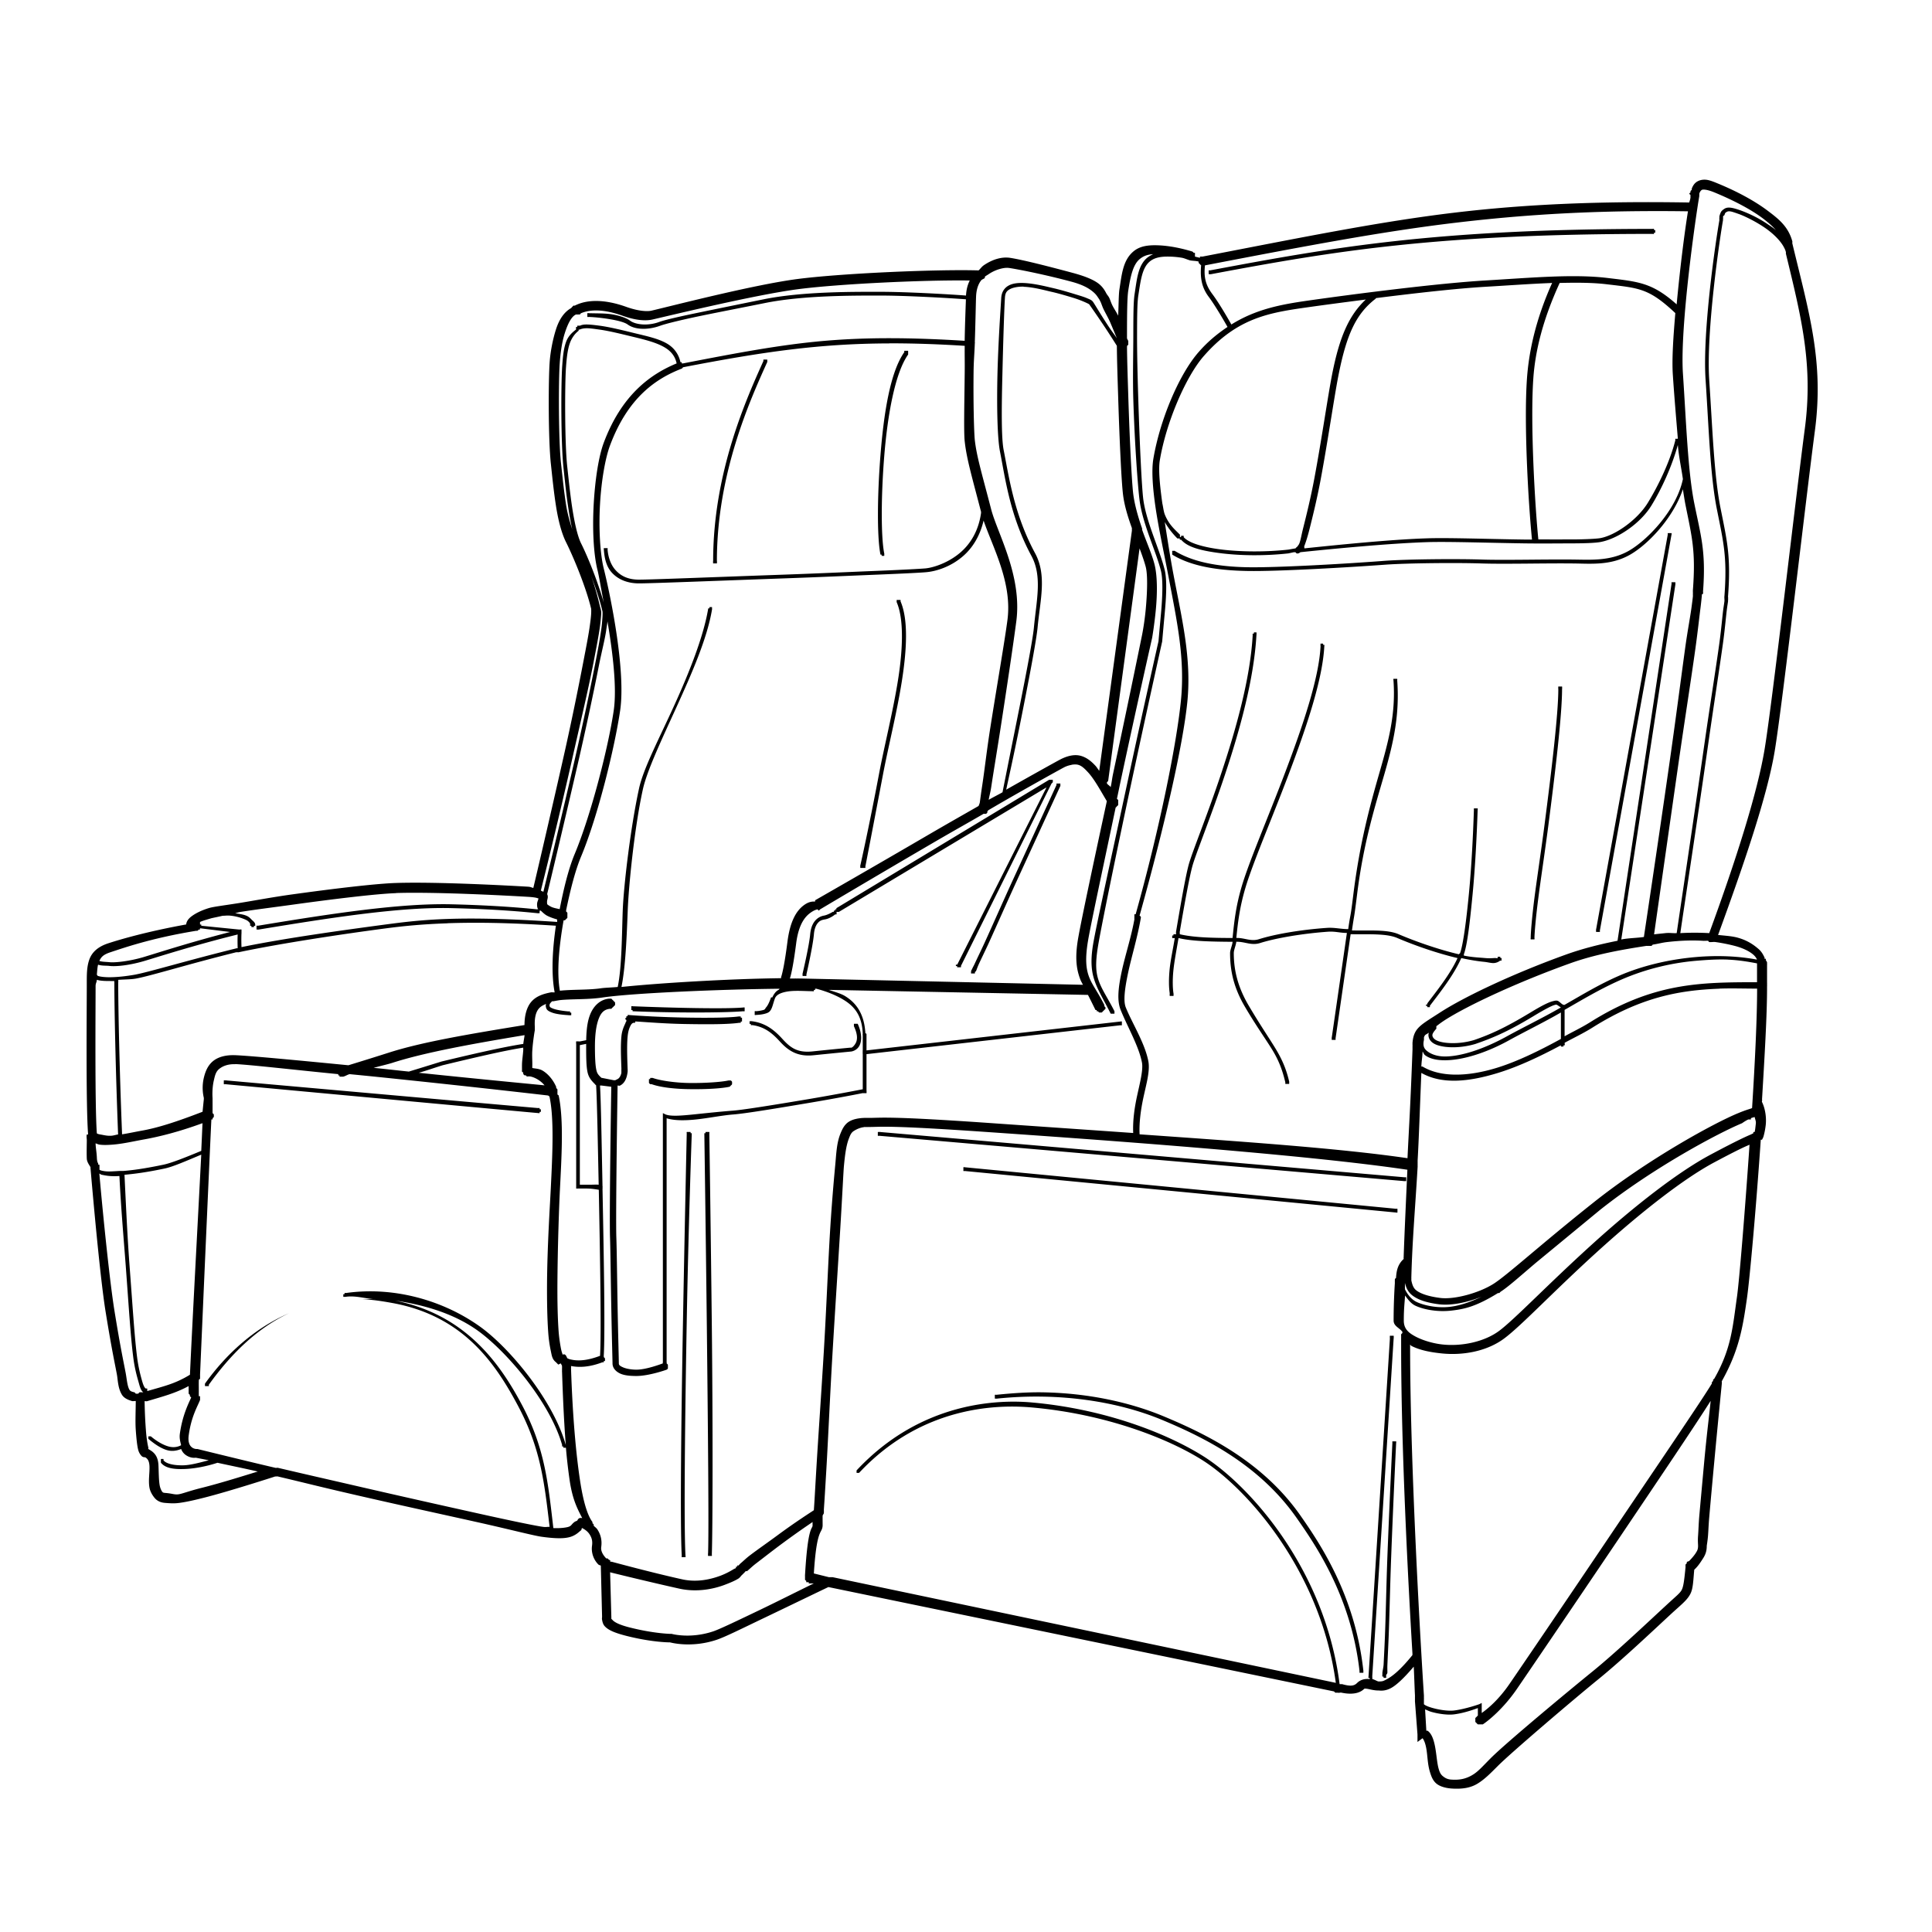<?xml version="1.0" encoding="UTF-8" standalone="no"?>
<!-- Created with Inkscape (http://www.inkscape.org/) -->
<svg xmlns:dc="http://purl.org/dc/elements/1.1/" xmlns:cc="http://creativecommons.org/ns#" xmlns:rdf="http://www.w3.org/1999/02/22-rdf-syntax-ns#" xmlns:svg="http://www.w3.org/2000/svg" xmlns="http://www.w3.org/2000/svg" version="1.1" width="100%" height="100%" viewBox="0 0 48 48" id="svg2" xml:space="preserve" style="fill-rule:evenodd">
<defs id="defs4"/>
<path d="m 42.406,4.468 c -0.081,-0.011 -0.156,4.113e-4 -0.218,0.031 -0.087,0.043 -0.128,0.114 -0.156,0.187 -0.003,0.008 0.002,0.022 0,0.031 A 0.118,0.118 0 0 0 42,4.75 0.118,0.118 0 0 0 42,4.781 0.118,0.118 0 0 0 41.968,4.812 0.118,0.118 0 0 0 42,4.843 0.118,0.118 0 0 0 42,4.875 0.118,0.118 0 0 0 42,4.906 c -0.006,0.053 -0.027,0.101 -0.031,0.125 -2.227,-0.037 -4.074,0.043 -5.812,0.25 C 34.276,5.504 32.350,5.898 29.875,6.375 a 0.118,0.118 0 0 0 -0.031,0 0.118,0.118 0 0 0 -0.031,0 0.118,0.118 0 0 0 0,0.031 c -0.045,-0.013 -0.081,-0.019 -0.125,-0.031 a 0.118,0.118 0 0 0 0,-0.031 0.118,0.118 0 0 0 0,-0.031 0.118,0.118 0 0 0 0,-0.031 0.118,0.118 0 0 0 -0.031,0 A 0.118,0.118 0 0 0 29.625,6.25 C 29.235,6.132 28.924,6.093 28.687,6.093 28.450,6.094 28.285,6.139 28.156,6.25 27.897,6.470 27.870,6.821 27.812,7.187 27.792,7.313 27.792,7.601 27.781,7.843 27.731,7.742 27.663,7.648 27.625,7.562 27.599,7.506 27.581,7.445 27.562,7.406 27.543,7.366 27.522,7.343 27.5,7.312 c -0.022,-0.029 -0.063,-0.145 -0.187,-0.25 -0.124,-0.104 -0.338,-0.195 -0.656,-0.281 -0.615,-0.165 -1.245,-0.326 -1.562,-0.375 -0.197,-0.030 -0.432,0.032 -0.656,0.187 -0.044,0.030 -0.083,0.085 -0.125,0.125 -1.076,-0.031 -3.455,0.075 -4.531,0.218 C 18.688,7.083 16.667,7.606 16.187,7.718 16.083,7.743 15.862,7.732 15.562,7.625 15.017,7.429 14.579,7.439 14.281,7.593 c -0.008,0.004 -0.023,-0.004 -0.031,0 A 0.118,0.118 0 0 0 14.218,7.625 C 14.205,7.631 14.200,7.648 14.187,7.656 14.003,7.760 13.885,7.956 13.812,8.187 13.725,8.460 13.672,8.770 13.656,9 c -0.033,0.465 -0.035,1.933 0.031,2.531 0.031,0.286 0.068,0.667 0.125,1.031 0.056,0.363 0.140,0.686 0.25,0.906 0.188,0.376 0.501,1.132 0.625,1.656 0.001,0.007 0.004,0.052 0,0.125 -0.004,0.072 -0.015,0.167 -0.031,0.281 -0.030,0.226 -0.090,0.532 -0.156,0.875 -0.131,0.685 -0.308,1.557 -0.5,2.406 -0.375,1.662 -0.734,3.187 -0.75,3.25 -0.040,-0.009 -0.063,-0.027 -0.125,-0.031 -0.527,-0.031 -2.276,-0.125 -3.281,-0.093 -0.502,0.015 -1.566,0.143 -2.562,0.281 -0.497,0.068 -0.966,0.157 -1.343,0.218 -0.376,0.060 -0.635,0.090 -0.75,0.125 C 5.004,22.618 4.870,22.687 4.781,22.75 4.691,22.812 4.635,22.881 4.625,22.968 3.635,23.147 2.965,23.346 2.687,23.437 2.437,23.519 2.284,23.655 2.218,23.843 2.152,24.032 2.156,24.223 2.156,24.5 c 0,0.549 -0.023,2.922 0.031,3.656 5.7e-4,0.008 2.356e-4,0.020 0,0.031 -0.001,0.005 -0.030,-0.004 -0.031,0 -0.010,0.045 -0.002,0.088 0,0.125 0.003,0.046 -0.007,0.287 0,0.468 0.003,0.085 0.050,0.146 0.093,0.218 a 0.118,0.118 0 0 0 0,0.031 c 0.096,1.118 0.255,2.823 0.375,3.562 0.158,0.976 0.228,1.275 0.281,1.562 0.024,0.137 0.025,0.339 0.125,0.5 0.049,0.080 0.144,0.125 0.25,0.156 0.025,0.007 0.065,-0.004 0.093,0 -0.002,0.271 -0.014,0.521 0,0.718 0.016,0.222 0.035,0.401 0.062,0.5 0.017,0.063 0.057,0.126 0.093,0.156 0.036,0.030 0.073,0.015 0.093,0.031 0.039,0.030 0.087,0.070 0.093,0.218 0.006,0.162 -0.032,0.355 0,0.531 0.016,0.088 0.065,0.177 0.125,0.25 0.059,0.072 0.142,0.115 0.25,0.125 0.163,0.014 0.250,0.017 0.375,0 0.124,-0.017 0.280,-0.046 0.593,-0.125 0.635,-0.159 1.781,-0.531 1.781,-0.531 0.021,0.005 0.040,-0.005 0.062,0 0.736,0.173 0.960,0.236 1.968,0.468 1.030,0.237 2.094,0.468 2.937,0.656 0.843,0.187 1.451,0.347 1.656,0.375 0.378,0.051 0.577,0.045 0.718,0 0.140,-0.045 0.216,-0.132 0.25,-0.156 0.027,-0.019 0.016,-0.048 0.031,-0.062 0.074,0.037 0.141,0.085 0.187,0.156 0.045,0.071 0.080,0.151 0.062,0.281 -0.028,0.200 0.058,0.371 0.156,0.468 0.025,0.025 0.036,0.011 0.062,0.031 l 0.031,1.25 0,0.031 c -0.002,0.016 -0.005,0.034 0,0.062 0.008,0.042 0.019,0.106 0.062,0.156 0.087,0.099 0.244,0.170 0.562,0.25 0.602,0.150 1.007,0.155 1.031,0.156 6.94e-4,1.2e-5 0.031,0 0.031,0 0.027,0.006 0.531,0.145 1.156,-0.062 0.209,-0.069 0.627,-0.278 1.156,-0.531 0.509,-0.243 1.094,-0.527 1.625,-0.781 l 12.562,2.593 0.031,0.031 0.062,0 c 0.034,0.010 0.061,-0.007 0.093,0 0.252,0.053 0.446,0.021 0.562,-0.093 0.009,-0.009 0.024,-0.011 0.093,0 C 34.068,41.979 34.154,42 34.25,42 c 0.032,0 0.152,0.025 0.312,-0.062 0.134,-0.073 0.320,-0.246 0.562,-0.531 0.010,0.173 0.023,0.607 0.031,0.718 a 0.118,0.118 0 0 0 0,0.031 0.118,0.118 0 0 0 0,0.031 0.118,0.118 0 0 0 0,0.031 0.118,0.118 0 0 0 0,0.031 0.118,0.118 0 0 0 0,0.031 l 0.062,0.812 0,0.187 0.125,-0.093 c 0.004,0.003 0.059,0.063 0.093,0.25 0.034,0.186 0.030,0.392 0.093,0.593 0.031,0.100 0.068,0.206 0.156,0.281 0.087,0.074 0.228,0.114 0.375,0.125 0.274,0.019 0.481,-0.016 0.656,-0.125 0.175,-0.108 0.318,-0.255 0.5,-0.437 0.347,-0.347 1.915,-1.681 2.5,-2.156 0.593,-0.482 1.368,-1.217 1.843,-1.656 C 41.798,39.844 41.924,39.745 42,39.593 42.065,39.463 42.068,39.269 42.093,39 c 0.011,-0.011 0.020,-0.020 0.031,-0.031 0.077,-0.077 0.134,-0.168 0.187,-0.25 0.060,-0.093 0.093,-0.182 0.093,-0.312 0,-0.011 0.021,-0.125 0.031,-0.25 0.01,-0.124 0.014,-0.274 0.031,-0.468 0.034,-0.388 0.079,-0.884 0.125,-1.375 0.091,-0.980 0.187,-1.937 0.187,-1.937 a 0.118,0.118 0 0 0 0,-0.031 c 0.006,-0.010 -0.006,-0.020 0,-0.031 0.429,-0.768 0.520,-1.330 0.625,-2.062 0.063,-0.440 0.222,-2.162 0.343,-3.937 l 0.031,0 0.031,-0.062 c 0,0 0.043,-0.130 0.062,-0.312 0.017,-0.164 -0.007,-0.386 -0.093,-0.562 -0.009,-0.019 0.011,-0.044 0,-0.062 0.063,-1.054 0.124,-2.074 0.125,-2.75 1.6e-5,-0.015 4.7e-5,-0.047 0,-0.062 a 0.118,0.118 0 0 0 0,-0.031 0.118,0.118 0 0 0 0,-0.031 0.118,0.118 0 0 0 0,-0.031 l 0,-0.437 a 0.118,0.118 0 0 0 0,-0.031 l 0,-0.031 c 0,-0.022 -0.025,-0.041 -0.031,-0.062 a 0.118,0.118 0 0 0 0,-0.031 c -0.001,-0.003 -0.030,0.003 -0.031,0 a 0.118,0.118 0 0 0 0,-0.031 c -0.037,-0.075 -0.073,-0.148 -0.156,-0.218 -0.126,-0.108 -0.283,-0.216 -0.531,-0.281 -0.138,-0.035 -0.309,-0.045 -0.468,-0.062 0.666,-1.820 1.224,-3.472 1.406,-4.562 0.195,-1.172 0.776,-6.274 1,-7.968 0.227,-1.722 -0.146,-2.927 -0.562,-4.656 L 44.531,6 C 44.431,5.631 44.192,5.443 43.937,5.25 43.573,4.972 43.109,4.736 42.687,4.562 42.576,4.516 42.487,4.480 42.406,4.468 z m -0.125,0.25 c 0.027,-0.013 0.117,-0.018 0.312,0.062 0.413,0.170 0.885,0.402 1.218,0.656 0.122,0.093 0.228,0.186 0.312,0.281 C 44.057,5.660 43.980,5.612 43.906,5.562 43.637,5.379 43.351,5.264 43.218,5.218 43.027,5.153 42.922,5.137 42.843,5.187 42.804,5.212 42.765,5.243 42.75,5.281 42.738,5.310 42.725,5.344 42.718,5.375 c -0.002,0.009 0.002,0.021 0,0.031 a 0.050,0.050 0 0 0 0,0.031 0.050,0.050 0 0 0 0,0.031 C 42.632,5.954 42.293,8.220 42.375,9.437 c 0.081,1.221 0.116,2.396 0.281,3.218 0.160,0.805 0.261,1.175 0.187,2.156 a 0.050,0.050 0 0 0 0,0.031 0.050,0.050 0 0 0 0,0.031 c -7.63e-4,0.011 0.002,0.037 0,0.062 -0.005,0.050 -0.018,0.122 -0.031,0.218 -0.024,0.193 -0.047,0.474 -0.093,0.812 -0.093,0.676 -0.237,1.568 -0.375,2.531 -0.271,1.900 -0.579,3.942 -0.687,4.687 -0.097,0.006 -0.177,-0.012 -0.281,0 -0.083,0.01 -0.192,0.019 -0.281,0.031 0.025,-0.176 0.296,-2.080 0.593,-4.156 0.155,-1.084 0.324,-2.154 0.437,-2.968 0.056,-0.406 0.094,-0.761 0.125,-1 0.015,-0.119 0.024,-0.216 0.031,-0.281 a 0.118,0.118 0 0 0 0,-0.031 c 0.001,-0.016 0.030,-0.019 0.031,-0.031 a 0.118,0.118 0 0 0 0,-0.031 c 0.001,-0.014 -0.001,-0.017 0,-0.031 C 42.388,13.689 42.253,13.299 42.093,12.5 41.934,11.702 41.894,10.506 41.812,9.281 41.734,8.106 42.139,5.322 42.218,4.875 c 6.37e-4,-0.003 -5.95e-4,-0.027 0,-0.031 a 0.118,0.118 0 0 0 0,-0.031 c 0.014,-0.047 0.040,-0.082 0.062,-0.093 z M 40.406,5.25 c 0.487,-0.007 1.000,-0.008 1.531,0 -0.081,0.505 -0.188,1.322 -0.281,2.312 C 41.047,7.020 40.711,6.999 39.937,6.906 39.088,6.804 38.043,6.901 36.906,6.968 35.725,7.038 33.670,7.301 32.5,7.468 31.833,7.563 31.206,7.679 30.593,8.062 30.554,7.992 30.306,7.554 30.125,7.312 29.958,7.090 29.904,6.898 29.937,6.593 32.397,6.120 34.328,5.751 36.187,5.531 37.502,5.375 38.855,5.274 40.406,5.25 z m 2.562,0 c 0.051,0.002 0.128,0.031 0.218,0.062 0.118,0.040 0.396,0.166 0.656,0.343 0.194,0.132 0.376,0.305 0.468,0.468 0.030,0.054 0.055,0.104 0.062,0.156 a 0.050,0.050 0 0 0 0,0.031 c 0.386,1.593 0.678,2.753 0.468,4.343 -0.225,1.703 -0.810,6.832 -1,7.968 -0.177,1.063 -0.700,2.723 -1.375,4.562 -0.226,-0.012 -0.455,-0.014 -0.718,0 0.110,-0.757 0.418,-2.767 0.687,-4.656 0.137,-0.962 0.281,-1.885 0.375,-2.562 0.046,-0.338 0.069,-0.618 0.093,-0.812 0.012,-0.097 0.025,-0.166 0.031,-0.218 0.001,-0.013 -9.31e-4,-0.021 0,-0.031 a 0.050,0.050 0 0 0 0,-0.031 0.050,0.050 0 0 0 0,-0.031 c 0.001,-0.014 -0.001,-0.017 0,-0.031 0.075,-0.991 -0.027,-1.385 -0.187,-2.187 -0.161,-0.807 -0.199,-1.964 -0.281,-3.187 -0.079,-1.198 0.262,-3.517 0.343,-3.968 6.33e-4,-0.003 -6e-4,-0.027 0,-0.031 a 0.050,0.050 0 0 0 0,-0.031 0.050,0.050 0 0 0 0,-0.031 C 42.816,5.361 42.839,5.354 42.843,5.343 42.854,5.317 42.857,5.292 42.875,5.281 42.892,5.270 42.917,5.247 42.968,5.25 z M 41.062,5.687 c -5.399,0 -7.952,0.459 -11,1.031 a 0.050,0.050 0 0 0 -0.031,0 0.050,0.050 0 0 0 0,0.031 0.050,0.050 0 0 0 0,0.031 0.050,0.050 0 0 0 0,0.031 0.050,0.050 0 0 0 0.031,0 0.050,0.050 0 0 0 0.031,0 c 3.047,-0.571 5.574,-1 10.968,-1 a 0.050,0.050 0 0 0 0.031,0 0.050,0.050 0 0 0 0,-0.031 0.050,0.050 0 0 0 0.031,0 0.050,0.050 0 0 0 0,-0.031 0.050,0.050 0 0 0 0,-0.031 0.050,0.050 0 0 0 -0.031,0 0.050,0.050 0 0 0 0,-0.031 0.050,0.050 0 0 0 -0.031,0 z m -12.406,0.625 c -0.054,0.024 -0.114,0.058 -0.156,0.093 -0.230,0.195 -0.254,0.538 -0.312,0.906 -0.030,0.193 -0.030,0.563 -0.031,1.031 -6.1e-4,0.467 -0.017,1.038 0,1.593 0.034,1.109 0.116,2.198 0.156,2.5 0.079,0.597 0.410,1.263 0.531,1.75 0.057,0.233 0.034,0.688 0,1.062 -0.034,0.373 -0.062,0.687 -0.062,0.687 -0.006,0.028 -0.373,1.650 -0.75,3.406 -0.379,1.770 -0.796,3.652 -0.875,4.125 -0.078,0.472 -0.028,0.736 0.062,0.968 0.091,0.232 0.221,0.442 0.375,0.75 a 0.050,0.050 0 0 0 0.031,0 0.050,0.050 0 0 0 0.031,0 0.050,0.050 0 0 0 0.031,0 0.050,0.050 0 0 0 0,-0.031 0.050,0.050 0 0 0 0,-0.031 C 27.529,24.809 27.396,24.621 27.312,24.406 27.228,24.191 27.204,23.962 27.281,23.5 c 0.076,-0.461 0.464,-2.354 0.843,-4.125 0.379,-1.770 0.75,-3.437 0.75,-3.437 0,0 0.027,-0.310 0.062,-0.687 0.035,-0.377 0.065,-0.829 0,-1.093 -0.125,-0.508 -0.455,-1.180 -0.531,-1.75 C 28.368,12.124 28.315,11.045 28.281,9.937 28.264,9.383 28.249,8.809 28.25,8.343 c 6.07e-4,-0.466 0.003,-0.823 0.031,-1 C 28.339,6.972 28.374,6.659 28.562,6.5 28.656,6.420 28.789,6.375 29,6.375 c 0.105,-1.454e-4 0.230,0.006 0.375,0.031 0.066,0.016 0.115,0.040 0.187,0.062 0.068,0.015 0.141,0.009 0.218,0.031 a 0.118,0.118 0 0 0 0,0.031 0.118,0.118 0 0 0 0.031,0.031 0.118,0.118 0 0 0 0.031,0.031 c -0.029,0.313 0.016,0.553 0.187,0.781 0.171,0.228 0.428,0.677 0.468,0.75 -0.240,0.162 -0.478,0.350 -0.718,0.625 -0.486,0.555 -0.962,1.684 -1.125,2.656 -0.048,0.292 -0.015,0.737 0.062,1.25 0.078,0.512 0.206,1.098 0.312,1.656 0.212,1.116 0.417,2.046 0.312,3.093 -0.103,1.039 -0.510,3.113 -1.125,5.312 -7.44e-4,0.002 -0.030,-0.002 -0.031,0 a 0.078,0.078 0 0 0 0,0.031 c -0.003,0.012 0.003,0.018 0,0.031 a 0.078,0.078 0 0 0 0,0.031 0.078,0.078 0 0 0 0,0.031 c -0.079,0.442 -0.228,0.894 -0.312,1.281 -0.087,0.404 -0.126,0.730 -0.031,0.968 0.164,0.410 0.455,0.907 0.531,1.312 0.034,0.185 -0.054,0.513 -0.125,0.843 -0.064,0.299 -0.106,0.608 -0.093,0.906 -1.309,-0.092 -2.712,-0.188 -3.593,-0.25 -2.576,-0.179 -2.670,-0.122 -3,-0.125 -0.023,0 -0.040,-6.63e-4 -0.062,0 a 0.118,0.118 0 0 0 -0.031,0 c -0.145,0.006 -0.279,0.033 -0.375,0.093 -0.117,0.073 -0.171,0.194 -0.218,0.312 -0.093,0.236 -0.099,0.518 -0.125,0.781 -0.013,0.145 -0.072,0.746 -0.125,1.593 -0.052,0.847 -0.092,1.929 -0.156,3 -0.064,1.070 -0.139,2.131 -0.187,2.937 -0.035,0.590 -0.046,0.812 -0.062,1.031 -0.063,0.043 -0.456,0.292 -0.906,0.625 -0.242,0.179 -0.504,0.360 -0.687,0.5 -0.091,0.069 -0.164,0.143 -0.218,0.187 -0.027,0.022 -0.045,0.047 -0.062,0.062 -0.008,0.007 -0.023,-0.008 -0.031,0 -0.004,0.004 0.006,0.022 0,0.031 9.63e-4,-0.001 -0.023,-0.006 -0.031,0 -0.002,0.004 1.17e-4,0.030 0,0.031 -0.015,0.011 -0.035,0.014 -0.062,0.031 -0.071,0.044 -0.182,0.106 -0.312,0.156 -0.260,0.098 -0.601,0.175 -0.968,0.093 -0.775,-0.172 -1.718,-0.429 -1.75,-0.437 0,0 -0.027,0.001 -0.031,0 -0.003,-0.001 0.003,-0.028 0,-0.031 A 0.118,0.118 0 0 0 15.125,38.75 a 0.118,0.118 0 0 0 -0.031,-0.031 0.118,0.118 0 0 0 -0.031,0 C 14.994,38.650 14.922,38.544 14.937,38.437 14.963,38.258 14.918,38.116 14.843,38 14.818,37.961 14.779,37.937 14.75,37.906 a 0.118,0.118 0 0 0 0,-0.031 0.118,0.118 0 0 0 -0.031,-0.031 0.118,0.118 0 0 0 0,-0.031 C 14.609,37.668 14.495,37.354 14.406,36.75 14.316,36.145 14.229,35.259 14.187,34 c -8.79e-4,-0.010 0.005,-0.023 0,-0.031 a 0.118,0.118 0 0 0 0,-0.031 c 0.187,0.036 0.435,0.038 0.781,-0.093 a 0.078,0.078 0 0 0 0.031,0 0.078,0.078 0 0 0 0,-0.031 0.078,0.078 0 0 0 0.031,0 0.078,0.078 0 0 0 0,-0.031 0.078,0.078 0 0 0 0,-0.031 A 0.078,0.078 0 0 0 15,33.718 0.078,0.078 0 0 0 15,33.687 c 0.035,-0.567 0.004,-2.394 -0.031,-4.156 a 0.050,0.050 0 0 0 0,-0.031 0.050,0.050 0 0 0 0,-0.031 c -0.021,-1.044 -0.039,-2.156 -0.062,-2.5 a 0.118,0.118 0 0 0 0.031,0 L 15.187,27 c -0.002,0.151 -0.051,3.174 -0.031,3.75 0.010,0.285 0.018,1.027 0.031,1.718 0.012,0.690 0.031,1.341 0.031,1.406 0,0.113 0.080,0.199 0.187,0.25 0.107,0.050 0.253,0.062 0.406,0.062 0.317,0 0.75,-0.156 0.75,-0.156 A 0.078,0.078 0 0 0 16.593,34 a 0.078,0.078 0 0 0 0,-0.031 0.078,0.078 0 0 0 0,-0.031 0.078,0.078 0 0 0 0,-0.031 0.078,0.078 0 0 0 -0.031,-0.031 0.050,0.050 0 0 0 0,-0.031 l 0,-6.062 c 0.178,0.056 0.423,0.061 0.718,0.031 0.321,-0.033 0.654,-0.103 0.937,-0.125 0.294,-0.022 1.102,-0.156 1.843,-0.281 0.725,-0.121 1.347,-0.244 1.375,-0.25 a 0.050,0.050 0 0 0 0.031,0 0.050,0.050 0 0 0 0.031,0 0.050,0.050 0 0 0 0.031,0 0.050,0.050 0 0 0 0,-0.031 0.050,0.050 0 0 0 0,-0.031 l 0,-0.906 6.312,-0.718 a 0.050,0.050 0 0 0 0.031,0 0.050,0.050 0 0 0 0,-0.031 0.050,0.050 0 0 0 0,-0.031 0.050,0.050 0 0 0 0,-0.031 0.050,0.050 0 0 0 -0.031,0 l -6.312,0.718 0,-0.406 c -5e-4,-0.013 -0.030,-0.018 -0.031,-0.031 a 0.050,0.050 0 0 0 0,-0.031 C 21.464,25.207 21.291,24.929 21,24.75 20.883,24.678 20.733,24.644 20.593,24.593 l 6.437,0.125 c 0.062,0.119 0.112,0.224 0.187,0.375 a 0.118,0.118 0 0 0 0.031,0 0.118,0.118 0 0 0 0,0.031 0.118,0.118 0 0 0 0.031,0 0.118,0.118 0 0 0 0.031,0.031 0.118,0.118 0 0 0 0.031,0 0.118,0.118 0 0 0 0.031,0 0.118,0.118 0 0 0 0.031,-0.031 0.118,0.118 0 0 0 0.031,-0.031 0.118,0.118 0 0 0 0.031,-0.031 0.118,0.118 0 0 0 0,-0.031 A 0.118,0.118 0 0 0 27.437,25 a 0.118,0.118 0 0 0 0,-0.031 c -0.160,-0.321 -0.295,-0.484 -0.375,-0.687 -0.079,-0.202 -0.107,-0.451 -0.031,-0.906 0.060,-0.364 0.389,-1.897 0.687,-3.312 A 0.118,0.118 0 0 0 27.75,20.031 0.118,0.118 0 0 0 27.781,20 a 0.118,0.118 0 0 0 0,-0.031 0.118,0.118 0 0 0 0,-0.031 0.118,0.118 0 0 0 0,-0.031 0.118,0.118 0 0 0 0,-0.031 c -0.007,-0.011 -0.023,-0.019 -0.031,-0.031 0.054,-0.255 0.070,-0.338 0.125,-0.593 0.379,-1.770 0.75,-3.406 0.75,-3.406 0,0 0.058,-0.338 0.093,-0.718 0.035,-0.379 0.039,-0.807 -0.031,-1.093 -0.065,-0.264 -0.204,-0.568 -0.312,-0.875 a 0.118,0.118 0 0 0 0,-0.031 C 28.272,12.834 28.191,12.544 28.156,12.281 28.120,12.012 28.065,10.919 28.031,9.812 28.018,9.391 28.004,9.004 28,8.625 a 0.118,0.118 0 0 0 0,-0.031 0.118,0.118 0 0 0 0.031,-0.031 0.118,0.118 0 0 0 0,-0.031 0.118,0.118 0 0 0 0,-0.031 0.118,0.118 0 0 0 0,-0.031 c 0,0 -0.028,-0.055 -0.031,-0.062 -2.35e-4,-0.047 -6.1e-5,-0.109 0,-0.156 6.06e-4,-0.465 0.005,-0.865 0.031,-1.031 0.058,-0.373 0.122,-0.646 0.281,-0.781 0.073,-0.062 0.171,-0.117 0.343,-0.125 z M 25.062,6.656 C 25.357,6.701 26.016,6.836 26.625,7 c 0.293,0.079 0.437,0.171 0.531,0.25 0.093,0.078 0.107,0.122 0.156,0.187 -0.005,-0.007 0.013,0.027 0.031,0.062 0.017,0.035 0.038,0.101 0.062,0.156 0.049,0.108 0.130,0.240 0.187,0.375 0.080,0.190 0.118,0.282 0.156,0.375 C 27.684,8.304 27.636,8.253 27.531,8.093 27.356,7.828 27.192,7.550 27.156,7.5 27.122,7.452 27.075,7.438 27,7.406 26.924,7.373 26.818,7.343 26.718,7.312 26.519,7.250 26.304,7.189 26.156,7.156 26.014,7.124 25.708,7.043 25.437,7.031 c -0.135,-0.005 -0.269,0.005 -0.375,0.062 -0.105,0.057 -0.178,0.158 -0.187,0.312 -0.018,0.310 -0.073,1.086 -0.093,1.875 -0.019,0.788 -0.005,1.596 0.062,1.937 0.129,0.649 0.245,1.602 0.781,2.593 0.273,0.506 0.128,1.091 0.062,1.781 -0.031,0.332 -0.241,1.400 -0.437,2.375 -0.179,0.893 -0.317,1.586 -0.343,1.718 -0.116,0.066 -0.215,0.113 -0.343,0.187 0.013,-0.088 0.041,-0.175 0.062,-0.312 0.053,-0.354 0.137,-0.857 0.218,-1.375 0.161,-1.035 0.335,-2.204 0.406,-2.75 0.148,-1.135 -0.470,-2.184 -0.625,-2.781 -0.230,-0.887 -0.360,-1.309 -0.406,-1.718 -0.020,-0.182 -0.040,-0.926 -0.031,-1.687 0.003,-0.291 0.021,-0.445 0.031,-0.718 a 0.050,0.050 0 0 0 0,-0.031 c 0.015,-0.424 0.024,-0.936 0.031,-1.125 0.006,-0.169 0.048,-0.306 0.125,-0.406 0.022,-0.029 0.066,-0.037 0.093,-0.062 a 0.118,0.118 0 0 0 0,-0.031 c 0.027,-0.024 0.062,-0.040 0.093,-0.062 0.176,-0.121 0.391,-0.172 0.5,-0.156 z m -0.968,0.312 C 24.037,7.078 24.008,7.205 24,7.343 23.576,7.310 22.513,7.25 21.875,7.25 21.201,7.25 19.936,7.240 18.968,7.437 18.489,7.534 17.930,7.648 17.437,7.75 16.944,7.851 16.529,7.943 16.375,8 16.103,8.100 15.796,8.071 15.656,7.968 15.559,7.898 15.401,7.844 15.218,7.812 15.035,7.780 14.814,7.788 14.625,7.781 a 0.050,0.050 0 0 0 -0.031,0 0.050,0.050 0 0 0 0,0.031 0.050,0.050 0 0 0 0,0.031 0.050,0.050 0 0 0 0,0.031 0.050,0.050 0 0 0 0.031,0 c 0.185,0.007 0.385,0.031 0.562,0.062 0.176,0.031 0.338,0.075 0.406,0.125 0.188,0.137 0.514,0.140 0.812,0.031 0.130,-0.048 0.538,-0.148 1.031,-0.25 0.492,-0.101 1.082,-0.215 1.562,-0.312 0.950,-0.193 2.199,-0.187 2.875,-0.187 0.634,0 1.710,0.061 2.125,0.093 -0.007,0.208 -0.025,0.646 -0.031,1.031 -1.325,-0.082 -2.412,-0.090 -3.468,0 -1.091,0.093 -2.191,0.302 -3.531,0.562 -0.010,0.002 -0.020,-0.002 -0.031,0 A 0.078,0.078 0 0 0 16.937,9 0.078,0.078 0 0 0 16.906,9 C 16.862,8.797 16.746,8.636 16.562,8.531 16.349,8.410 16.077,8.353 15.781,8.281 15.484,8.209 15.170,8.129 14.906,8.093 14.774,8.076 14.656,8.061 14.562,8.062 c -0.065,6.052e-4 -0.111,0.010 -0.156,0.031 a 0.050,0.050 0 0 0 -0.031,0 0.050,0.050 0 0 0 -0.031,0 0.050,0.050 0 0 0 0,0.031 0.050,0.050 0 0 0 -0.031,0 0.050,0.050 0 0 0 0,0.031 0.050,0.050 0 0 0 0,0.031 C 14.212,8.263 14.114,8.352 14.062,8.5 14.001,8.673 13.984,8.867 13.968,9.093 13.936,9.549 13.935,11.040 14,11.625 c 0.031,0.287 0.068,0.669 0.125,1.031 0.028,0.180 0.058,0.351 0.093,0.5 -0.054,-0.173 -0.118,-0.379 -0.156,-0.625 C 14.007,12.175 13.969,11.788 13.937,11.5 13.876,10.946 13.875,9.460 13.906,9.031 c 0.015,-0.217 0.047,-0.506 0.125,-0.75 0.073,-0.231 0.166,-0.421 0.281,-0.468 a 0.118,0.118 0 0 0 0.031,0 0.118,0.118 0 0 0 0.031,0 c 0.007,-0.004 0.022,0.004 0.031,0 0.011,-0.005 0.019,-0.026 0.031,-0.031 0.217,-0.094 0.555,-0.108 1.031,0.062 0.330,0.118 0.576,0.134 0.75,0.093 0.493,-0.114 2.536,-0.609 3.593,-0.75 0.994,-0.132 3.161,-0.235 4.281,-0.218 z m 14.437,0.062 c 0.010,-4.238e-4 0.020,4.039e-4 0.031,0 -0.405,0.903 -0.576,1.690 -0.625,2.375 -0.082,1.168 0.043,3.203 0.125,4 -0.068,-4.61e-4 -0.117,9.95e-4 -0.187,0 -0.885,-0.012 -1.868,-0.048 -2.406,-0.031 -0.933,0.029 -2.295,0.170 -3.062,0.25 0.002,-0.019 -0.009,-0.038 0,-0.062 0.039,-0.099 0.083,-0.240 0.125,-0.406 0.083,-0.330 0.192,-0.772 0.281,-1.25 0.178,-0.954 0.336,-2.048 0.437,-2.562 0.201,-1.028 0.437,-1.535 0.906,-1.906 A 0.078,0.078 0 0 0 34.187,7.406 c 0.980,-0.123 1.992,-0.238 2.718,-0.281 0.570,-0.033 1.120,-0.074 1.625,-0.093 z m 0.218,0 c 0.417,-0.010 0.808,-0.010 1.156,0.031 0.821,0.098 1.055,0.095 1.718,0.718 -0.049,0.578 -0.088,1.137 -0.062,1.531 0.037,0.555 0.083,1.086 0.125,1.593 a 0.050,0.050 0 0 0 -0.031,0 0.050,0.050 0 0 0 -0.031,0 0.050,0.050 0 0 0 0,0.031 c -0.131,0.527 -0.423,1.133 -0.687,1.562 -0.257,0.418 -0.811,0.812 -1.187,0.875 -0.088,0.014 -0.351,0.030 -0.687,0.031 -0.238,3.72e-4 -0.545,5.4e-4 -0.843,0 -0.080,-0.785 -0.205,-2.855 -0.125,-4 0.047,-0.681 0.235,-1.458 0.656,-2.375 z M 25.437,7.125 c 0.251,0.010 0.535,0.091 0.687,0.125 0.145,0.032 0.366,0.095 0.562,0.156 0.097,0.030 0.180,0.063 0.25,0.093 0.069,0.030 0.119,0.055 0.125,0.062 0.027,0.037 0.231,0.329 0.406,0.593 0.143,0.217 0.236,0.366 0.281,0.437 0.004,0.387 0.017,0.785 0.031,1.218 0.034,1.110 0.083,2.185 0.125,2.5 0.035,0.266 0.121,0.542 0.218,0.812 a 0.118,0.118 0 0 0 0,0.031 0.118,0.118 0 0 0 0,0.031 l -0.812,5.968 c -0.031,-0.040 -0.059,-0.088 -0.093,-0.125 -0.107,-0.116 -0.224,-0.211 -0.375,-0.25 -0.150,-0.038 -0.325,0.002 -0.5,0.093 -0.132,0.069 -0.901,0.499 -1.343,0.75 0.035,-0.170 0.170,-0.764 0.343,-1.625 0.195,-0.975 0.403,-2.053 0.437,-2.406 0.064,-0.680 0.234,-1.295 -0.062,-1.843 -0.526,-0.973 -0.650,-1.906 -0.781,-2.562 -0.062,-0.311 -0.051,-1.119 -0.031,-1.906 0.019,-0.786 0.043,-1.565 0.062,-1.875 0.007,-0.127 0.045,-0.175 0.125,-0.218 0.079,-0.043 0.217,-0.067 0.343,-0.062 z m 8.5,0.312 c -0.420,0.392 -0.658,0.928 -0.843,1.875 -0.102,0.520 -0.259,1.611 -0.437,2.562 -0.088,0.475 -0.199,0.925 -0.281,1.25 -0.041,0.162 -0.059,0.286 -0.093,0.375 -0.017,0.044 -0.050,0.075 -0.062,0.093 A 0.078,0.078 0 0 0 32.187,13.625 c -0.044,0.004 -0.150,0.027 -0.187,0.031 -0.556,0.060 -1.144,0.056 -1.625,0 -0.240,-0.028 -0.456,-0.071 -0.625,-0.125 -0.168,-0.053 -0.284,-0.119 -0.343,-0.187 a 0.050,0.050 0 0 0 0,-0.031 0.050,0.050 0 0 0 -0.031,0 0.050,0.050 0 0 0 -0.031,0 0.050,0.050 0 0 0 0,0.031 0.050,0.050 0 0 0 -0.031,0 0.050,0.050 0 0 0 0,-0.031 0.050,0.050 0 0 0 0,-0.031 c -0.132,-0.132 -0.275,-0.250 -0.375,-0.5 -0.029,-0.074 -0.040,-0.183 -0.062,-0.281 -0.061,-0.447 -0.100,-0.834 -0.062,-1.062 0.156,-0.940 0.644,-2.080 1.093,-2.593 0.851,-0.972 1.660,-1.081 2.625,-1.218 0.375,-0.053 0.908,-0.123 1.406,-0.187 z m -19.375,0.718 c 0.086,-7.924e-4 0.183,0.013 0.312,0.031 0.258,0.034 0.580,0.116 0.875,0.187 0.294,0.071 0.554,0.138 0.75,0.25 0.173,0.098 0.275,0.230 0.312,0.406 C 16.162,9.296 15.446,9.809 15,11 c -0.129,0.345 -0.216,0.926 -0.25,1.531 -0.033,0.604 -0.006,1.225 0.093,1.625 0.045,0.182 0.101,0.531 0.156,0.812 C 14.852,14.448 14.607,13.840 14.437,13.5 14.347,13.320 14.274,12.982 14.218,12.625 14.163,12.267 14.125,11.881 14.093,11.593 14.030,11.027 14.031,9.564 14.062,9.125 14.078,8.904 14.100,8.692 14.156,8.531 14.205,8.390 14.291,8.282 14.375,8.218 a 0.050,0.050 0 0 0 0,-0.031 0.050,0.050 0 0 0 0.031,0 c 0.005,-0.005 0.070,-0.030 0.156,-0.031 z m 7.531,0.375 c 0.575,-0.001 1.196,0.019 1.875,0.062 -0.003,0.252 0.003,0.389 0,0.656 -0.008,0.762 -0.026,1.477 0,1.718 0.048,0.437 0.176,0.865 0.406,1.75 0.002,0.008 -0.002,0.022 0,0.031 -0.061,0.428 -0.251,0.749 -0.5,0.968 -0.291,0.257 -0.664,0.384 -0.875,0.406 -0.104,0.010 -0.577,0.036 -1.218,0.062 -0.641,0.026 -1.456,0.064 -2.281,0.093 -1.650,0.058 -3.324,0.125 -3.625,0.125 -0.293,0 -0.470,-0.107 -0.593,-0.25 -0.123,-0.142 -0.176,-0.344 -0.187,-0.5 a 0.050,0.050 0 0 0 0,-0.031 0.050,0.050 0 0 0 -0.031,0 0.050,0.050 0 0 0 -0.031,0 0.050,0.050 0 0 0 -0.031,0 0.050,0.050 0 0 0 0,0.031 c 0.012,0.173 0.046,0.399 0.187,0.562 0.141,0.163 0.369,0.281 0.687,0.281 0.311,0 1.974,-0.066 3.625,-0.125 0.825,-0.029 1.670,-0.067 2.312,-0.093 0.641,-0.026 1.099,-0.049 1.218,-0.062 0.237,-0.024 0.597,-0.133 0.906,-0.406 0.231,-0.204 0.412,-0.497 0.5,-0.875 0.224,0.660 0.715,1.537 0.593,2.468 -0.070,0.537 -0.275,1.714 -0.437,2.75 -0.080,0.517 -0.133,0.988 -0.187,1.343 -0.027,0.177 -0.048,0.335 -0.062,0.437 -0.005,0.038 -0.023,0.066 -0.031,0.093 -0.501,0.287 -0.700,0.398 -1.25,0.718 -1.439,0.840 -2.812,1.625 -2.812,1.625 l 0,0.031 c -0.060,0.001 -0.147,-0.006 -0.281,0.093 -0.178,0.133 -0.338,0.380 -0.406,0.906 -0.064,0.502 -0.119,0.761 -0.156,0.875 -0.005,0.017 -0.002,0.021 0,0.031 -1.280,0.016 -2.997,0.117 -3.968,0.218 0.105,-0.515 0.133,-1.325 0.156,-1.906 0.023,-0.605 0.164,-2.039 0.375,-3 0.103,-0.469 0.469,-1.241 0.843,-2.062 0.373,-0.821 0.755,-1.689 0.875,-2.406 a 0.050,0.050 0 0 0 0,-0.031 0.050,0.050 0 0 0 0,-0.031 0.050,0.050 0 0 0 -0.031,0 0.050,0.050 0 0 0 -0.031,0 0.050,0.050 0 0 0 0,0.031 0.050,0.050 0 0 0 -0.031,0 c -0.115,0.695 -0.470,1.586 -0.843,2.406 -0.373,0.820 -0.766,1.566 -0.875,2.062 -0.212,0.969 -0.382,2.413 -0.406,3.031 -0.022,0.593 -0.022,1.416 -0.125,1.906 -0.104,0.011 -0.328,0.019 -0.406,0.031 -0.321,0.048 -0.690,0.027 -1.031,0.062 -0.081,-0.457 -0.022,-1.102 0.093,-1.75 a 0.118,0.118 0 0 0 0.031,0 0.118,0.118 0 0 0 0.031,-0.031 0.118,0.118 0 0 0 0.031,-0.031 0.118,0.118 0 0 0 0,-0.031 0.118,0.118 0 0 0 0,-0.031 0.118,0.118 0 0 0 0,-0.031 0.118,0.118 0 0 0 0,-0.031 0.118,0.118 0 0 0 -0.031,-0.031 0.118,0.118 0 0 0 0,-0.031 c 0.102,-0.489 0.220,-0.973 0.375,-1.343 0.415,-0.996 0.830,-2.687 0.968,-3.625 C 15.547,16.693 15.192,14.896 15,14.125 c -0.091,-0.365 -0.127,-0.998 -0.093,-1.593 0.033,-0.595 0.133,-1.158 0.25,-1.468 0.446,-1.190 1.140,-1.658 1.781,-1.906 A 0.078,0.078 0 0 0 16.968,9.125 c 1.996,-0.386 3.398,-0.589 5.125,-0.593 z m 0.375,0.187 a 0.050,0.050 0 0 0 0,0.031 c -0.355,0.503 -0.511,1.532 -0.593,2.562 -0.082,1.030 -0.085,2.054 0,2.468 a 0.050,0.050 0 0 0 0.031,0 0.050,0.050 0 0 0 0,0.031 0.050,0.050 0 0 0 0.031,0 0.050,0.050 0 0 0 0.031,0 0.050,0.050 0 0 0 0,-0.031 0.050,0.050 0 0 0 0,-0.031 c -0.079,-0.385 -0.082,-1.382 0,-2.406 0.082,-1.023 0.267,-2.069 0.593,-2.531 a 0.050,0.050 0 0 0 0,-0.031 0.050,0.050 0 0 0 0,-0.031 0.050,0.050 0 0 0 0,-0.031 0.050,0.050 0 0 0 -0.031,0 0.050,0.050 0 0 0 -0.031,0 0.050,0.050 0 0 0 -0.031,0 z m -3.5,0.218 a 0.050,0.050 0 0 0 0,0.031 c -0.423,0.941 -1.25,2.767 -1.25,4.968 a 0.050,0.050 0 0 0 0,0.031 0.050,0.050 0 0 0 0,0.031 0.050,0.050 0 0 0 0.031,0 0.050,0.050 0 0 0 0.031,0 0.050,0.050 0 0 0 0.031,0 0.050,0.050 0 0 0 0,-0.031 0.050,0.050 0 0 0 0,-0.031 c 0,-2.176 0.826,-3.996 1.25,-4.937 a 0.050,0.050 0 0 0 0,-0.031 0.050,0.050 0 0 0 0,-0.031 0.050,0.050 0 0 0 -0.031,0 0.050,0.050 0 0 0 -0.031,0 0.050,0.050 0 0 0 -0.031,0 z m 22.718,2.125 c 0.027,0.315 0.087,0.566 0.125,0.843 -0.162,0.779 -0.890,1.522 -1.343,1.781 -0.452,0.258 -0.938,0.223 -1.375,0.218 -0.710,-0.008 -1.716,0.019 -2.281,0 -0.634,-0.021 -1.853,-0.009 -2.406,0.031 C 33.540,14.001 31.749,14.106 31,14.093 30.202,14.079 29.610,13.947 29.187,13.687 a 0.050,0.050 0 0 0 -0.031,0 0.050,0.050 0 0 0 -0.031,0 0.050,0.050 0 0 0 0,0.031 0.050,0.050 0 0 0 0,0.031 0.050,0.050 0 0 0 0,0.031 c 0.445,0.274 1.067,0.392 1.875,0.406 0.761,0.013 2.539,-0.092 3.406,-0.156 0.542,-0.040 1.776,-0.052 2.406,-0.031 0.572,0.019 1.574,-0.008 2.281,0 0.431,0.004 0.923,0.057 1.406,-0.218 0.437,-0.249 1.064,-0.894 1.312,-1.625 0.018,0.117 0.041,0.268 0.062,0.375 0.161,0.807 0.261,1.151 0.187,2.125 a 0.118,0.118 0 0 0 0,0.031 0.118,0.118 0 0 0 0,0.031 c -3.26e-4,0.004 6.09e-4,0.024 0,0.031 a 0.118,0.118 0 0 0 0,0.031 c -8.81e-4,0.008 0.001,0.020 0,0.031 -0.006,0.062 -0.015,0.131 -0.031,0.25 -0.030,0.236 -0.099,0.593 -0.156,1 -0.112,0.813 -0.250,1.884 -0.406,2.968 -0.304,2.123 -0.612,4.160 -0.625,4.25 -0.183,0.027 -0.369,0.025 -0.562,0.062 l 1.343,-8.812 a 0.050,0.050 0 0 0 0,-0.031 0.050,0.050 0 0 0 0,-0.031 0.050,0.050 0 0 0 -0.031,0 0.050,0.050 0 0 0 -0.031,0 0.050,0.050 0 0 0 -0.031,0 0.050,0.050 0 0 0 0,0.031 l -1.343,8.875 c -0.433,0.086 -0.863,0.193 -1.281,0.343 -1.303,0.469 -2.520,1.046 -3.125,1.437 -0.295,0.191 -0.460,0.285 -0.562,0.406 -0.087,0.103 -0.114,0.221 -0.125,0.343 a 0.118,0.118 0 0 0 0,0.031 0.118,0.118 0 0 0 0,0.031 c -6.47e-4,0.017 6.44e-4,0.013 0,0.031 a 0.118,0.118 0 0 0 0,0.031 0.118,0.118 0 0 0 0,0.031 c -0.055,1.494 -0.089,1.947 -0.125,2.718 -1.717,-0.252 -4.243,-0.422 -6.656,-0.593 -0.014,-0.277 0.027,-0.598 0.093,-0.906 0.070,-0.330 0.170,-0.663 0.125,-0.906 -0.084,-0.451 -0.405,-0.951 -0.562,-1.343 -0.065,-0.163 -0.023,-0.476 0.062,-0.875 0.086,-0.398 0.231,-0.870 0.312,-1.343 a 0.078,0.078 0 0 0 0,-0.031 A 0.078,0.078 0 0 0 28.312,22.75 c 0.617,-2.208 1.081,-4.251 1.187,-5.312 0.107,-1.077 -0.131,-2.042 -0.343,-3.156 -0.084,-0.442 -0.151,-0.887 -0.218,-1.312 0.098,0.170 0.209,0.302 0.312,0.406 a 0.050,0.050 0 0 0 0.031,0 0.050,0.050 0 0 0 0.031,0 0.050,0.050 0 0 0 0,0.031 0.050,0.050 0 0 0 0.031,0 c 0.080,0.092 0.197,0.162 0.375,0.218 0.177,0.056 0.411,0.096 0.656,0.125 0.489,0.057 1.061,0.061 1.625,0 0.030,-0.003 0.119,-0.027 0.156,-0.031 a 0.078,0.078 0 0 0 0.031,0 0.078,0.078 0 0 0 0.031,0.031 0.078,0.078 0 0 0 0.031,0 c 0.029,-0.003 0.041,-0.020 0.062,-0.031 0.741,-0.077 2.197,-0.220 3.156,-0.25 0.531,-0.016 1.520,0.018 2.406,0.031 0.442,0.006 0.850,5.25e-4 1.187,0 0.336,-5.25e-4 0.575,-0.012 0.687,-0.031 0.425,-0.070 1.004,-0.456 1.281,-0.906 0.255,-0.414 0.513,-0.982 0.656,-1.5 z m -0.25,2.187 a 0.050,0.050 0 0 0 0,0.031 l -1.781,9.812 a 0.050,0.050 0 0 0 0,0.031 0.050,0.050 0 0 0 0,0.031 0.050,0.050 0 0 0 0.031,0 0.050,0.050 0 0 0 0.031,0 0.050,0.050 0 0 0 0.031,0 0.050,0.050 0 0 0 0,-0.031 l 1.781,-9.843 a 0.050,0.050 0 0 0 0,-0.031 0.050,0.050 0 0 0 -0.031,0 0.050,0.050 0 0 0 -0.031,0 0.050,0.050 0 0 0 -0.031,0 z m -13.125,0.375 c 0.059,0.158 0.123,0.337 0.156,0.468 0.052,0.211 0.034,0.660 0,1.031 -0.034,0.371 -0.093,0.656 -0.093,0.656 0,0 -0.339,1.666 -0.718,3.437 -0.031,0.146 -0.030,0.196 -0.062,0.343 -0.022,-0.037 -0.070,-0.057 -0.093,-0.093 a 0.118,0.118 0 0 0 0,-0.031 0.118,0.118 0 0 0 0.031,-0.031 L 28.312,13.625 z m -13.625,0.687 c 0.116,0.299 0.218,0.607 0.281,0.875 0.005,0.022 0.005,0.079 0,0.156 -0.005,0.077 -0.014,0.195 -0.031,0.312 -0.033,0.234 -0.086,0.521 -0.156,0.875 C 14.641,17.237 14.452,18.125 14.25,19 c -0.371,1.606 -0.691,2.913 -0.75,3.156 -0.017,-0.009 -0.042,-0.016 -0.062,-0.031 0.013,-0.056 0.404,-1.611 0.781,-3.281 0.191,-0.849 0.398,-1.716 0.531,-2.406 0.066,-0.345 0.124,-0.641 0.156,-0.875 0.015,-0.116 0.026,-0.230 0.031,-0.312 0.005,-0.082 -0.017,-0.127 -0.031,-0.187 -0.054,-0.231 -0.127,-0.496 -0.218,-0.75 z m 7.593,0.593 a 0.050,0.050 0 0 0 0,0.031 0.050,0.050 0 0 0 0,0.031 c 0.178,0.413 0.157,1.148 0.031,1.937 -0.126,0.788 -0.338,1.628 -0.468,2.312 C 21.584,20.583 21.375,21.5 21.375,21.5 a 0.050,0.050 0 0 0 0,0.031 0.050,0.050 0 0 0 0,0.031 0.050,0.050 0 0 0 0.031,0 0.050,0.050 0 0 0 0.031,0 0.050,0.050 0 0 0 0.031,0 0.050,0.050 0 0 0 0.031,0 0.050,0.050 0 0 0 0,-0.031 c 0,0 0.178,-0.915 0.437,-2.281 0.129,-0.680 0.341,-1.518 0.468,-2.312 0.126,-0.794 0.166,-1.543 -0.031,-2 a 0.050,0.050 0 0 0 0,-0.031 0.050,0.050 0 0 0 -0.031,0 0.050,0.050 0 0 0 -0.031,0 0.050,0.050 0 0 0 -0.031,0 z m -7.187,0.531 c 0.135,0.800 0.237,1.664 0.156,2.218 -0.135,0.920 -0.563,2.591 -0.968,3.562 -0.161,0.386 -0.276,0.874 -0.375,1.375 -0.076,-0.018 -0.157,-0.030 -0.218,-0.062 -0.043,-0.022 -0.075,-0.044 -0.093,-0.062 0,-0.006 -0.007,-0.055 0,-0.093 0.007,-0.038 0.032,-0.091 0,-0.156 0.053,-0.220 0.375,-1.564 0.75,-3.187 0.202,-0.875 0.391,-1.760 0.531,-2.468 0.069,-0.354 0.153,-0.668 0.187,-0.906 0.011,-0.083 0.025,-0.150 0.031,-0.218 z m 16.062,0.281 a 0.050,0.050 0 0 0 0,0.031 0.050,0.050 0 0 0 -0.031,0 0.050,0.050 0 0 0 0,0.031 c -0.060,1.091 -0.420,2.354 -0.781,3.437 -0.360,1.082 -0.727,1.962 -0.812,2.281 -0.082,0.309 -0.200,0.997 -0.312,1.656 -0.003,0.022 0.003,0.040 0,0.062 -0.008,-0.001 -0.023,0.001 -0.031,0 a 0.050,0.050 0 0 0 -0.031,0 0.050,0.050 0 0 0 0,0.031 0.050,0.050 0 0 0 -0.031,0 0.050,0.050 0 0 0 0,0.031 0.050,0.050 0 0 0 0,0.031 0.050,0.050 0 0 0 0.031,0 0.050,0.050 0 0 0 0.031,0 c -0.043,0.269 -0.100,0.522 -0.125,0.75 -0.029,0.274 -0.022,0.490 0,0.625 a 0.050,0.050 0 0 0 0,0.031 0.050,0.050 0 0 0 0,0.031 0.050,0.050 0 0 0 0.031,0 0.050,0.050 0 0 0 0.031,0 0.050,0.050 0 0 0 0.031,0 0.050,0.050 0 0 0 0,-0.031 0.050,0.050 0 0 0 0,-0.031 c -0.018,-0.109 -0.029,-0.322 0,-0.593 0.024,-0.225 0.080,-0.510 0.125,-0.781 0.349,0.083 0.850,0.089 1.343,0.093 -0.006,0.085 -0.062,0.198 -0.062,0.281 -1.1e-5,0.471 0.106,0.889 0.375,1.343 0.265,0.450 0.489,0.763 0.656,1.031 0.166,0.267 0.263,0.503 0.343,0.843 a 0.050,0.050 0 0 0 0,0.031 0.050,0.050 0 0 0 0.031,0 0.050,0.050 0 0 0 0.031,0 0.050,0.050 0 0 0 0.031,0 0.050,0.050 0 0 0 0,-0.031 0.050,0.050 0 0 0 0,-0.031 c -0.082,-0.352 -0.205,-0.602 -0.375,-0.875 -0.169,-0.272 -0.361,-0.553 -0.625,-1 -0.261,-0.441 -0.375,-0.857 -0.375,-1.312 2e-6,-0.080 0.055,-0.196 0.062,-0.281 0.219,-0.005 0.372,0.101 0.593,0.031 0.381,-0.120 1.039,-0.235 1.687,-0.281 0.176,-0.012 0.296,0.030 0.468,0.031 -0.187,1.302 -0.375,2.593 -0.375,2.593 a 0.050,0.050 0 0 0 0,0.031 0.050,0.050 0 0 0 0,0.031 0.050,0.050 0 0 0 0.031,0 0.050,0.050 0 0 0 0.031,0 0.050,0.050 0 0 0 0.031,0 0.050,0.050 0 0 0 0,-0.031 c 0,0 0.190,-1.313 0.375,-2.593 0.421,0.008 0.878,-0.025 1.156,0.093 0.431,0.185 0.997,0.382 1.5,0.5 -0.181,0.401 -0.526,0.827 -0.75,1.125 a 0.050,0.050 0 0 0 0,0.031 0.050,0.050 0 0 0 -0.031,0 0.050,0.050 0 0 0 0,0.031 0.050,0.050 0 0 0 0.031,0 0.050,0.050 0 0 0 0,0.031 0.050,0.050 0 0 0 0.031,0 0.050,0.050 0 0 0 0.031,0 0.050,0.050 0 0 0 0,-0.031 c 0.225,-0.299 0.594,-0.756 0.781,-1.187 0.210,0.046 0.404,0.078 0.562,0.093 0.091,0.008 0.184,0.036 0.25,0.031 0.065,-0.005 0.115,-0.030 0.156,-0.062 a 0.050,0.050 0 0 0 0.031,0 0.050,0.050 0 0 0 0,-0.031 0.050,0.050 0 0 0 0,-0.031 0.050,0.050 0 0 0 -0.031,0 0.050,0.050 0 0 0 0,-0.031 0.050,0.050 0 0 0 -0.031,0 0.050,0.050 0 0 0 -0.031,0 0.050,0.050 0 0 0 0,0.031 c -0.010,0.008 -0.037,-0.004 -0.093,0 -0.056,0.004 -0.130,0.008 -0.218,0 -0.141,-0.013 -0.338,-0.020 -0.531,-0.062 -0.001,-3.43e-4 0.001,-0.030 0,-0.031 0.087,-0.240 0.152,-0.811 0.218,-1.5 0.066,-0.688 0.104,-1.481 0.125,-2.093 a 0.050,0.050 0 0 0 0,-0.031 0.050,0.050 0 0 0 -0.031,0 0.050,0.050 0 0 0 -0.031,0 0.050,0.050 0 0 0 -0.031,0 0.050,0.050 0 0 0 0,0.031 c -0.020,0.609 -0.058,1.407 -0.125,2.093 -0.066,0.686 -0.143,1.261 -0.218,1.468 -0.004,0.012 -0.026,0.018 -0.031,0.031 -0.496,-0.116 -1.076,-0.318 -1.5,-0.5 -0.287,-0.123 -0.744,-0.082 -1.156,-0.093 0.064,-0.452 0.044,-0.224 0.125,-0.875 0.162,-1.319 0.458,-2.235 0.687,-3.031 0.229,-0.795 0.374,-1.468 0.312,-2.312 a 0.050,0.050 0 0 0 0,-0.031 0.050,0.050 0 0 0 -0.031,0 0.050,0.050 0 0 0 -0.031,0 0.050,0.050 0 0 0 -0.031,0 0.050,0.050 0 0 0 0,0.031 c 0.060,0.826 -0.114,1.487 -0.343,2.281 -0.228,0.793 -0.492,1.734 -0.656,3.062 -0.077,0.632 -0.062,0.399 -0.125,0.843 -0.190,-0.001 -0.336,-0.044 -0.531,-0.031 -0.655,0.046 -1.294,0.157 -1.687,0.281 -0.202,0.064 -0.358,-0.037 -0.562,-0.031 0.038,-0.369 0.078,-0.736 0.218,-1.218 0.181,-0.624 0.660,-1.727 1.093,-2.875 0.433,-1.147 0.833,-2.327 0.875,-3.156 a 0.050,0.050 0 0 0 0,-0.031 0.050,0.050 0 0 0 -0.031,0 0.050,0.050 0 0 0 0,-0.031 0.050,0.050 0 0 0 -0.031,0 0.050,0.050 0 0 0 -0.031,0 0.050,0.050 0 0 0 0,0.031 0.050,0.050 0 0 0 0,0.031 c -0.040,0.801 -0.442,1.980 -0.875,3.125 -0.432,1.144 -0.908,2.236 -1.093,2.875 -0.141,0.487 -0.180,0.869 -0.218,1.25 -0.473,-0.001 -0.958,-0.009 -1.312,-0.093 0.003,-0.021 -0.003,-0.041 0,-0.062 0.111,-0.655 0.231,-1.323 0.312,-1.625 0.078,-0.292 0.450,-1.194 0.812,-2.281 0.362,-1.086 0.719,-2.360 0.781,-3.468 a 0.050,0.050 0 0 0 0,-0.031 0.050,0.050 0 0 0 0,-0.031 0.050,0.050 0 0 0 -0.031,0 0.050,0.050 0 0 0 -0.031,0 z m 7.562,1.343 a 0.050,0.050 0 0 0 0,0.031 0.050,0.050 0 0 0 0,0.031 c 0,0.622 -0.170,2.040 -0.343,3.375 -0.086,0.667 -0.185,1.309 -0.25,1.812 -0.064,0.503 -0.093,0.875 -0.093,1 a 0.050,0.050 0 0 0 0,0.031 0.050,0.050 0 0 0 0.031,0 0.050,0.050 0 0 0 0.031,0 0.050,0.050 0 0 0 0.031,0 0.050,0.050 0 0 0 0,-0.031 c 0,-0.099 0.028,-0.466 0.093,-0.968 0.064,-0.502 0.163,-1.145 0.25,-1.812 0.173,-1.334 0.343,-2.765 0.343,-3.406 a 0.050,0.050 0 0 0 0,-0.031 0.050,0.050 0 0 0 0,-0.031 0.050,0.050 0 0 0 -0.031,0 0.050,0.050 0 0 0 -0.031,0 0.050,0.050 0 0 0 -0.031,0 z M 26.625,19 c 0.057,-0.009 0.111,-0.011 0.156,0 0.090,0.022 0.161,0.091 0.25,0.187 0.157,0.170 0.307,0.448 0.468,0.718 -0.317,1.468 -0.652,3.037 -0.718,3.437 -0.079,0.478 -0.033,0.755 0.062,1 0.015,0.040 0.044,0.085 0.062,0.125 l -7,-0.156 -0.062,0 a 0.118,0.118 0 0 0 -0.031,0 l -0.031,0 a 0.118,0.118 0 0 0 -0.031,0 c -0.035,7e-5 -0.088,-2.28e-4 -0.125,0 0.043,-0.142 0.092,-0.382 0.156,-0.875 0.062,-0.485 0.228,-0.663 0.343,-0.75 0.115,-0.086 0.187,-0.093 0.187,-0.093 L 20.343,22.625 20.375,22.593 c 0,0 1.372,-0.816 2.812,-1.656 0.553,-0.322 0.748,-0.427 1.25,-0.718 0.009,-0.005 0.021,0.005 0.031,0 a 0.118,0.118 0 0 0 0.031,0 0.118,0.118 0 0 0 0.031,-0.031 0.118,0.118 0 0 0 0,-0.031 c 0.014,-0.008 0.016,-0.022 0.031,-0.031 0.146,-0.085 0.242,-0.142 0.375,-0.218 0.523,-0.302 1.364,-0.772 1.5,-0.843 0.067,-0.035 0.129,-0.052 0.187,-0.062 z m -0.562,0.375 -5.281,3.187 a 0.050,0.050 0 0 0 0,0.031 0.050,0.050 0 0 0 -0.031,0 0.050,0.050 0 0 0 0,0.031 0.050,0.050 0 0 0 -0.031,0 0.050,0.050 0 0 0 0,0.031 0.050,0.050 0 0 0 -0.031,0 c 0,0 -0.116,0.074 -0.218,0.093 -0.036,0.006 -0.115,0.026 -0.187,0.093 -0.072,0.067 -0.138,0.177 -0.156,0.375 -0.024,0.280 -0.187,0.968 -0.187,0.968 a 0.050,0.050 0 0 0 0,0.031 0.050,0.050 0 0 0 0,0.031 0.050,0.050 0 0 0 0.031,0 0.050,0.050 0 0 0 0.031,0 0.050,0.050 0 0 0 0.031,0 0.050,0.050 0 0 0 0,-0.031 c 0,0 0.160,-0.695 0.187,-1 0.015,-0.181 0.073,-0.264 0.125,-0.312 0.051,-0.047 0.118,-0.055 0.156,-0.062 0.132,-0.024 0.25,-0.125 0.25,-0.125 a 0.050,0.050 0 0 0 0.031,0 0.050,0.050 0 0 0 0,-0.031 0.050,0.050 0 0 0 0,-0.031 0.050,0.050 0 0 0 0.031,0 0.050,0.050 0 0 0 0.031,0 L 26,19.562 23.781,23.968 a 0.050,0.050 0 0 0 -0.031,0 0.050,0.050 0 0 0 0,0.031 0.050,0.050 0 0 0 0.031,0 0.050,0.050 0 0 0 0,0.031 0.050,0.050 0 0 0 0.031,0 0.050,0.050 0 0 0 0.031,0 0.050,0.050 0 0 0 0.031,0 0.050,0.050 0 0 0 0,-0.031 l 2.25,-4.531 0.031,-0.031 a 0.050,0.050 0 0 0 0,-0.031 0.050,0.050 0 0 0 0,-0.031 0.050,0.050 0 0 0 -0.031,0 0.050,0.050 0 0 0 -0.031,0 0.050,0.050 0 0 0 -0.031,0 z m 0.187,0.093 a 0.050,0.050 0 0 0 0,0.031 c 0,0 -0.532,1.158 -1.062,2.312 -0.265,0.577 -0.519,1.157 -0.718,1.593 -0.099,0.217 -0.191,0.402 -0.25,0.531 -0.029,0.064 -0.046,0.089 -0.062,0.125 -0.007,0.017 -0.027,0.052 -0.031,0.062 -6.4e-5,2.66e-4 0,0.031 0,0.031 a 0.050,0.050 0 0 0 0,0.031 0.050,0.050 0 0 0 0.031,0 0.050,0.050 0 0 0 0.031,0 0.050,0.050 0 0 0 0.031,0 0.050,0.050 0 0 0 0,-0.031 c 0.003,-0.009 0.023,-0.013 0.031,-0.031 0.015,-0.035 0.033,-0.091 0.062,-0.156 0.057,-0.128 0.150,-0.313 0.25,-0.531 0.198,-0.435 0.453,-1.016 0.718,-1.593 0.530,-1.154 1.062,-2.312 1.062,-2.312 a 0.050,0.050 0 0 0 0,-0.031 0.050,0.050 0 0 0 0,-0.031 0.050,0.050 0 0 0 -0.031,0 0.050,0.050 0 0 0 -0.031,0 0.050,0.050 0 0 0 -0.031,0 z M 9.843,22.187 c 0.981,-0.031 2.725,0.062 3.25,0.093 0.125,0.007 0.206,0.017 0.25,0.031 0.043,0.014 0.036,0.010 0.031,0 -0.005,-0.010 0.004,0.007 0,0.031 -0.004,0.023 -0.031,0.069 -0.031,0.125 0,0.048 0.005,0.097 0.031,0.125 a 0.050,0.050 0 0 0 -0.031,0 c -0.167,-0.015 -0.870,-0.094 -2.125,-0.125 C 9.957,22.437 8.278,22.690 6.406,23 a 0.050,0.050 0 0 0 -0.031,0 0.050,0.050 0 0 0 0,0.031 0.050,0.050 0 0 0 0,0.031 0.050,0.050 0 0 0 0,0.031 0.050,0.050 0 0 0 0.031,0 0.050,0.050 0 0 0 0.031,0 c 1.871,-0.309 3.535,-0.562 4.781,-0.531 1.251,0.030 1.952,0.109 2.125,0.125 a 0.050,0.050 0 0 0 0.031,0 0.050,0.050 0 0 0 0.031,0 0.050,0.050 0 0 0 0,-0.031 0.050,0.050 0 0 0 0,-0.031 c 0.005,0.005 0.025,-0.005 0.031,0 0.043,0.041 0.099,0.095 0.156,0.125 0.076,0.039 0.163,0.069 0.25,0.093 -0.003,0.020 0.003,0.042 0,0.062 -2.463,-0.165 -3.373,-0.053 -4.25,0.062 C 8.580,23.102 7.058,23.311 6,23.531 5.994,23.395 5.996,23.239 6,23.187 6.000,23.178 6,23.125 6,23.125 l 0,-0.031 a 0.050,0.050 0 0 0 -0.031,0 l -0.031,0 L 5,23 a 0.118,0.118 0 0 0 0,-0.031 l -0.031,0 a 0.118,0.118 0 0 0 0,-0.031 0.118,0.118 0 0 0 0,-0.031 c 0.061,-0.029 0.140,-0.051 0.281,-0.093 0.024,-0.007 0.197,-0.041 0.281,-0.062 0.091,-0.001 0.111,-0.012 0.218,0 0.129,0.015 0.250,0.053 0.343,0.093 0.046,0.020 0.070,0.037 0.093,0.062 0.023,0.024 0.029,0.032 0.031,0.062 a 0.050,0.050 0 0 0 0,0.031 0.050,0.050 0 0 0 0.031,0 0.050,0.050 0 0 0 0,0.031 0.050,0.050 0 0 0 0.031,0 0.050,0.050 0 0 0 0.031,0 0.050,0.050 0 0 0 0,-0.031 0.050,0.050 0 0 0 0.031,0 0.050,0.050 0 0 0 0,-0.031 c -0.002,-0.055 -0.056,-0.086 -0.093,-0.125 -0.036,-0.038 -0.070,-0.070 -0.125,-0.093 -0.081,-0.035 -0.182,-0.044 -0.281,-0.062 0.059,-0.011 0.059,-0.020 0.125,-0.031 0.374,-0.060 0.847,-0.118 1.343,-0.187 0.992,-0.137 2.058,-0.266 2.531,-0.281 z m 1.281,0.75 c 0.637,-0.021 1.457,-0.019 2.687,0.062 -0.089,0.606 -0.117,1.203 -0.031,1.656 -0.029,0.004 -0.064,-0.005 -0.093,0 -0.195,0.038 -0.376,0.095 -0.5,0.25 -0.103,0.129 -0.157,0.332 -0.156,0.562 -1.405,0.229 -2.562,0.425 -3.375,0.687 -0.216,0.069 -0.600,0.190 -1,0.312 -1.107,-0.108 -2.426,-0.235 -2.812,-0.25 -0.241,-0.009 -0.434,0.045 -0.562,0.156 -0.128,0.110 -0.185,0.266 -0.218,0.406 -0.062,0.263 -0.005,0.470 0,0.5 3.593e-4,0.001 0,0.031 0,0.031 -1.092e-4,0.002 -0.030,0.289 -0.031,0.312 -0.631,0.244 -1.101,0.397 -1.5,0.468 -0.167,0.030 -0.332,0.066 -0.5,0.093 C 2.968,26.569 2.937,25.057 2.937,24.406 a 0.050,0.050 0 0 0 0,-0.031 0.050,0.050 0 0 0 0,-0.031 c 0.153,-0.011 0.315,-0.009 0.437,-0.031 0.364,-0.065 1.289,-0.356 2.5,-0.656 a 0.050,0.050 0 0 0 0.031,0 0.050,0.050 0 0 0 0.031,0 c 1.054,-0.223 2.617,-0.456 3.656,-0.593 0.438,-0.057 0.893,-0.103 1.531,-0.125 z m -6.156,0.125 0.75,0.093 c -0.983,0.252 -1.845,0.532 -2.156,0.625 -0.342,0.101 -0.704,0.141 -0.843,0.125 -0.080,-0.009 -0.179,-0.006 -0.25,-0.031 0.043,-0.097 0.097,-0.158 0.281,-0.218 0.304,-0.099 0.999,-0.348 2.125,-0.531 a 0.118,0.118 0 0 0 0.031,0 0.118,0.118 0 0 0 0.031,-0.031 0.118,0.118 0 0 0 0.031,0 0.118,0.118 0 0 0 0,-0.031 z m 0.937,0.156 c -0.004,0.066 -0.005,0.209 0,0.343 a 0.050,0.050 0 0 0 -0.031,0 c -1.233,0.304 -2.178,0.592 -2.531,0.656 -0.181,0.032 -0.419,0.062 -0.625,0.062 -0.102,-8e-6 -0.218,-0.010 -0.281,-0.031 -0.020,-0.007 -0.017,-0.021 -0.031,-0.031 0.008,-0.084 0.014,-0.191 0.031,-0.25 0.089,0.031 0.202,0.021 0.281,0.031 0.179,0.021 0.524,-0.020 0.875,-0.125 0.340,-0.101 1.235,-0.390 2.312,-0.656 z m 36.437,0.156 c 0.033,0.002 0.061,-0.003 0.093,0 0.012,0.001 0.018,0.029 0.031,0.031 0.053,0.005 0.104,-0.007 0.156,0 0.160,0.023 0.325,0.056 0.468,0.093 0.218,0.056 0.375,0.138 0.468,0.218 0.046,0.039 0.082,0.090 0.093,0.125 -0.444,-0.084 -0.971,-0.112 -1.531,-0.062 -0.622,0.055 -1.296,0.202 -1.906,0.468 -0.489,0.214 -0.891,0.460 -1.343,0.718 -0.008,0.004 -0.023,-0.004 -0.031,0 -0.057,-0.032 -0.088,-0.072 -0.125,-0.093 -0.036,-0.021 -0.075,-0.012 -0.125,0 -0.098,0.024 -0.234,0.082 -0.562,0.281 -0.654,0.395 -1.008,0.549 -1.406,0.687 -0.338,0.101 -0.688,0.092 -0.875,0.031 -0.093,-0.030 -0.141,-0.077 -0.156,-0.125 -0.015,-0.047 0.013,-0.095 0.093,-0.187 a 0.050,0.050 0 0 0 0,-0.031 0.050,0.050 0 0 0 0,-0.031 c 0.075,-0.055 0.093,-0.074 0.218,-0.156 C 36.477,24.974 37.709,24.401 39,23.937 39.620,23.713 40.288,23.594 40.906,23.5 a 0.118,0.118 0 0 0 0.031,0 0.118,0.118 0 0 0 0.031,0 0.118,0.118 0 0 0 0.031,0 0.118,0.118 0 0 0 0.031,0 0.118,0.118 0 0 0 0.031,-0.031 c 0.111,-0.015 0.239,-0.050 0.343,-0.062 0.356,-0.042 0.661,-0.050 0.937,-0.031 z m 0.593,0.468 c 0.258,0.011 0.500,0.051 0.718,0.093 l 0,0.468 c -1.413,-1.01e-4 -2.586,0.012 -4.156,1 -0.203,0.127 -0.415,0.226 -0.625,0.343 l 0,-0.656 c 0.469,-0.269 0.899,-0.528 1.406,-0.75 0.598,-0.261 1.232,-0.414 1.843,-0.468 0.279,-0.024 0.554,-0.042 0.812,-0.031 z m -40.531,0.5 c 0.080,0.027 0.203,0.031 0.312,0.031 0.041,3e-6 0.082,0.001 0.125,0 a 0.050,0.050 0 0 0 0,0.031 c 0,0.649 0.031,2.175 0.093,3.781 -0.050,0.007 -0.109,0.027 -0.156,0.031 C 2.669,28.227 2.569,28.198 2.5,28.187 2.430,28.176 2.411,28.163 2.406,28.156 2.355,27.466 2.375,25.057 2.375,24.5 c 0,-0.073 0.028,-0.094 0.031,-0.156 z M 19.375,24.562 c -0.012,0.004 -0.019,0.025 -0.031,0.031 -0.073,0.035 -0.122,0.112 -0.156,0.187 -0.003,0.006 -0.028,-0.007 -0.031,0 -0.052,0.145 -0.089,0.210 -0.125,0.25 -0.017,0.019 -0.022,0.051 -0.062,0.062 -0.039,0.011 -0.106,0.026 -0.187,0.031 a 0.050,0.050 0 0 0 -0.031,0 0.050,0.050 0 0 0 0,0.031 0.050,0.050 0 0 0 0,0.031 0.050,0.050 0 0 0 0,0.031 0.050,0.050 0 0 0 0.031,0 C 18.865,25.213 18.947,25.202 19,25.187 c 0.052,-0.014 0.093,-0.028 0.125,-0.062 0.062,-0.068 0.074,-0.170 0.125,-0.312 0.020,-0.057 0.061,-0.094 0.125,-0.125 0.063,-0.030 0.156,-0.052 0.25,-0.062 0.186,-0.019 0.394,0 0.562,0 a 0.050,0.050 0 0 0 0.031,0 0.050,0.050 0 0 0 0,-0.031 0.050,0.050 0 0 0 0.031,0 0.050,0.050 0 0 0 0,-0.031 l 0.031,0 c 0.268,0.071 0.502,0.167 0.687,0.281 0.285,0.175 0.452,0.412 0.468,0.843 a 0.050,0.050 0 0 0 0,0.031 l 0,0.375 a 0.050,0.050 0 0 0 0,0.031 0.050,0.050 0 0 0 0,0.031 0.050,0.050 0 0 0 0,0.031 l 0,0.875 c -0.027,0.005 -0.650,0.128 -1.375,0.25 -0.740,0.124 -1.565,0.259 -1.843,0.281 -0.289,0.022 -0.651,0.060 -0.968,0.093 -0.317,0.032 -0.586,0.056 -0.718,0 l -0.062,-0.031 0,0.062 0,6.125 a 0.050,0.050 0 0 0 0,0.031 c -0.045,0.016 -0.413,0.156 -0.656,0.156 -0.134,0 -0.265,-0.025 -0.343,-0.062 C 15.390,33.932 15.375,33.905 15.375,33.875 c 0,-0.079 -0.018,-0.715 -0.031,-1.406 -0.012,-0.691 -0.020,-1.429 -0.031,-1.718 -0.019,-0.551 0.029,-3.677 0.031,-3.781 0.027,-0.004 0.033,0.014 0.062,0 0.088,-0.044 0.165,-0.142 0.187,-0.343 a 0.078,0.078 0 0 0 0,-0.031 0.078,0.078 0 0 0 0,-0.031 c -0.01,-0.288 -0.021,-0.591 0,-0.812 0.011,-0.114 0.033,-0.189 0.062,-0.25 0.029,-0.060 0.050,-0.087 0.093,-0.093 a 0.078,0.078 0 0 0 0.031,0 0.078,0.078 0 0 0 0,-0.031 c 0.007,4.9e-4 0.023,-4.92e-4 0.031,0 0.294,0.018 0.711,0.053 1.187,0.062 0.551,0.010 1.092,0.012 1.375,-0.031 a 0.078,0.078 0 0 0 0.031,0 0.078,0.078 0 0 0 0,-0.031 0.078,0.078 0 0 0 0.031,0 0.078,0.078 0 0 0 0,-0.031 0.078,0.078 0 0 0 0,-0.031 0.078,0.078 0 0 0 0,-0.031 0.078,0.078 0 0 0 -0.031,0 0.078,0.078 0 0 0 0,-0.031 0.078,0.078 0 0 0 -0.031,0 0.078,0.078 0 0 0 -0.031,0 C 18.091,25.288 17.548,25.291 17,25.281 16.451,25.271 15.888,25.239 15.625,25.218 a 0.078,0.078 0 0 0 -0.031,0 0.078,0.078 0 0 0 0,0.031 0.078,0.078 0 0 0 -0.031,0 0.078,0.078 0 0 0 0,0.031 0.078,0.078 0 0 0 -0.031,0.031 0.078,0.078 0 0 0 0.031,0.031 0.078,0.078 0 0 0 0,0.031 c -0.017,0.014 -0.021,0.042 -0.031,0.062 -0.043,0.089 -0.081,0.188 -0.093,0.312 -0.023,0.239 -0.010,0.526 0,0.812 a 0.078,0.078 0 0 0 0,0.031 0.078,0.078 0 0 0 0,0.031 0.078,0.078 0 0 0 0,0.031 c -0.020,0.097 -0.065,0.142 -0.093,0.156 l -0.062,0.031 a 0.078,0.078 0 0 0 -0.031,0 l -0.312,-0.062 C 14.851,26.694 14.831,26.659 14.812,26.562 14.793,26.465 14.781,26.298 14.781,26 c 0,-0.291 0.031,-0.524 0.093,-0.687 0.062,-0.162 0.140,-0.234 0.281,-0.25 a 0.118,0.118 0 0 0 0.031,0 0.118,0.118 0 0 0 0.031,-0.031 A 0.118,0.118 0 0 0 15.25,25 a 0.118,0.118 0 0 0 0.031,-0.031 0.118,0.118 0 0 0 0,-0.031 0.118,0.118 0 0 0 0,-0.031 A 0.118,0.118 0 0 0 15.25,24.875 0.118,0.118 0 0 0 15.218,24.843 0.118,0.118 0 0 0 15.187,24.812 a 0.118,0.118 0 0 0 -0.031,0 0.118,0.118 0 0 0 -0.031,0 c -0.228,0.025 -0.387,0.193 -0.468,0.406 -0.067,0.174 -0.088,0.386 -0.093,0.625 l -0.156,0.031 -0.031,0 a 0.050,0.050 0 0 0 -0.031,0 0.050,0.050 0 0 0 -0.031,0 0.050,0.050 0 0 0 0,0.031 0.050,0.050 0 0 0 0,0.031 l 0,3.531 0,0.062 0.031,0 c 0,0 0.124,-0.002 0.25,0 0.112,0.002 0.228,0.022 0.281,0.031 0.034,1.763 0.064,3.583 0.031,4.125 -0.336,0.128 -0.558,0.129 -0.718,0.093 -0.059,-0.013 -0.054,-0.015 -0.093,-0.031 -0.022,-0.034 -0.029,-0.076 -0.062,-0.093 -0.030,-0.016 -0.034,8.13e-4 -0.062,0 0.018,0.014 -0.009,-0.024 -0.031,-0.125 -0.021,-0.100 -0.049,-0.270 -0.062,-0.437 -0.025,-0.334 -0.034,-0.760 -0.031,-1.218 0.006,-0.916 0.041,-1.900 0.062,-2.312 0.041,-0.825 0.098,-1.736 -0.031,-2.343 -0.003,-0.014 -0.027,-0.016 -0.031,-0.031 a 0.118,0.118 0 0 0 0,-0.031 0.118,0.118 0 0 0 0,-0.031 0.118,0.118 0 0 0 0,-0.031 0.118,0.118 0 0 0 0,-0.031 0.118,0.118 0 0 0 -0.031,-0.031 0.118,0.118 0 0 0 0,-0.031 c -0.084,-0.193 -0.219,-0.335 -0.343,-0.406 -0.084,-0.048 -0.186,-0.047 -0.25,-0.062 -1.45e-4,-0.021 -10e-4,-0.030 0,-0.062 0.003,-0.095 -0.009,-0.244 0,-0.375 0.018,-0.260 0.062,-0.5 0.062,-0.5 a 0.118,0.118 0 0 0 0,-0.031 0.118,0.118 0 0 0 0,-0.031 0.118,0.118 0 0 0 0,-0.031 c -0.011,-0.210 0.025,-0.351 0.093,-0.437 0.047,-0.060 0.109,-0.091 0.187,-0.125 -0.011,0.032 -0.009,0.060 0,0.093 0.018,0.065 0.065,0.091 0.156,0.125 0.091,0.033 0.233,0.052 0.406,0.062 a 0.050,0.050 0 0 0 0.031,0 0.050,0.050 0 0 0 0.031,0 0.050,0.050 0 0 0 0,-0.031 0.050,0.050 0 0 0 0,-0.031 0.050,0.050 0 0 0 -0.031,0 0.050,0.050 0 0 0 0,-0.031 0.050,0.050 0 0 0 -0.031,0 C 13.958,25.114 13.826,25.090 13.75,25.062 13.673,25.034 13.661,25.017 13.656,25 c -0.005,-0.017 -0.008,-0.057 0.031,-0.093 0.006,-0.006 0.021,-0.025 0.031,-0.031 0.006,-0.003 0.023,0.003 0.031,0 0.053,-0.009 0.126,-0.025 0.187,-0.031 0.310,-0.028 0.676,-0.009 1.031,-0.062 0.735,-0.110 2.930,-0.204 4.406,-0.218 z m 23.343,0 c 0.300,-0.011 0.616,-1.76e-4 0.937,0 1e-5,0.722 -0.052,1.811 -0.125,2.968 -0.058,0.026 -0.126,0.035 -0.343,0.125 -0.602,0.247 -2.236,1.140 -3.593,2.218 -1.351,1.073 -2.157,1.818 -2.5,2.031 -0.359,0.223 -0.962,0.388 -1.312,0.343 -0.291,-0.037 -0.487,-0.105 -0.593,-0.187 -0.079,-0.060 -0.103,-0.151 -0.125,-0.25 a 0.118,0.118 0 0 0 0,-0.031 0.118,0.118 0 0 0 0,-0.031 c 0.023,-0.912 0.096,-1.729 0.156,-2.75 a 0.118,0.118 0 0 0 0,-0.031 0.118,0.118 0 0 0 0,-0.031 0.118,0.118 0 0 0 0,-0.031 0.118,0.118 0 0 0 0,-0.031 0.118,0.118 0 0 0 0,-0.031 c 0.033,-0.577 0.056,-1.307 0.093,-2.187 0.503,0.286 1.162,0.229 1.906,0 0.506,-0.156 1.033,-0.404 1.562,-0.687 a 0.050,0.050 0 0 0 0,0.031 0.050,0.050 0 0 0 0.031,0 0.050,0.050 0 0 0 0.031,0 0.050,0.050 0 0 0 0,-0.031 0.050,0.050 0 0 0 0.031,0 0.050,0.050 0 0 0 0,-0.031 l 0,-0.031 c 0.227,-0.124 0.466,-0.236 0.687,-0.375 1.190,-0.748 2.134,-0.930 3.156,-0.968 z M 38.625,24.968 c 0.028,-0.007 0.036,-0.014 0.062,0 0.018,0.010 0.057,0.039 0.093,0.062 -0.448,0.258 -0.950,0.501 -1.343,0.718 -0.576,0.318 -1.134,0.497 -1.531,0.5 -0.198,0.001 -0.345,-0.056 -0.437,-0.125 -0.091,-0.068 -0.122,-0.137 -0.093,-0.281 a 0.050,0.050 0 0 0 0,-0.031 0.050,0.050 0 0 0 0,-0.031 c 0.008,-0.020 0.010,-0.038 0.031,-0.062 0.011,-0.014 0.076,-0.046 0.093,-0.062 -0.015,0.045 -0.014,0.079 0,0.125 0.029,0.090 0.108,0.151 0.218,0.187 0.219,0.072 0.583,0.074 0.937,-0.031 0.398,-0.138 0.777,-0.288 1.437,-0.687 0.329,-0.199 0.474,-0.267 0.531,-0.281 z M 15.687,25 a 0.050,0.050 0 0 0 0,0.031 0.050,0.050 0 0 0 0,0.031 0.050,0.050 0 0 0 0,0.031 0.050,0.050 0 0 0 0.031,0 0.050,0.050 0 0 0 0,0.031 c 0.987,0.041 2.268,0.041 2.75,0 a 0.050,0.050 0 0 0 0.031,0 0.050,0.050 0 0 0 0,-0.031 0.050,0.050 0 0 0 0,-0.031 0.050,0.050 0 0 0 0,-0.031 0.050,0.050 0 0 0 -0.031,0 c -0.463,0.040 -1.764,0.009 -2.75,-0.031 a 0.050,0.050 0 0 0 -0.031,0 z m 23.093,0.156 0,0.656 c -0.539,0.295 -1.086,0.562 -1.593,0.718 -0.735,0.226 -1.398,0.235 -1.843,-0.031 a 0.078,0.078 0 0 0 -0.031,0 c 0.006,-0.156 0.024,-0.206 0.031,-0.375 0.019,0.028 0.032,0.071 0.062,0.093 0.118,0.088 0.288,0.126 0.5,0.125 0.422,-0.002 1.005,-0.174 1.593,-0.5 0.377,-0.208 0.856,-0.441 1.281,-0.687 z M 18.625,25.375 a 0.050,0.050 0 0 0 0,0.031 0.050,0.050 0 0 0 0,0.031 0.050,0.050 0 0 0 0.031,0 0.050,0.050 0 0 0 0,0.031 0.050,0.050 0 0 0 0.031,0 c 0.293,0.039 0.484,0.183 0.687,0.406 0.209,0.230 0.439,0.386 0.843,0.343 0.389,-0.040 0.937,-0.093 0.937,-0.093 0,0 0.119,-0.017 0.187,-0.125 0.068,-0.107 0.086,-0.305 -0.031,-0.562 a 0.050,0.050 0 0 0 -0.031,0 0.050,0.050 0 0 0 -0.031,0 0.050,0.050 0 0 0 -0.031,0 0.050,0.050 0 0 0 0,0.031 0.050,0.050 0 0 0 0,0.031 c 0.108,0.236 0.081,0.359 0.031,0.437 -0.041,0.065 -0.076,0.086 -0.093,0.093 -0.003,0.001 -0.031,0 -0.031,0 -0.033,0.002 -0.558,0.053 -0.937,0.093 -0.376,0.039 -0.548,-0.090 -0.75,-0.312 -0.208,-0.229 -0.427,-0.394 -0.75,-0.437 a 0.050,0.050 0 0 0 -0.031,0 0.050,0.050 0 0 0 -0.031,0 z m -5.593,0.343 c -0.002,0.050 -0.024,0.143 -0.031,0.218 -0.492,0.074 -1.301,0.261 -2.031,0.437 -0.297,0.092 -0.532,0.165 -0.812,0.25 -0.325,-0.033 -0.513,-0.057 -0.875,-0.093 0.148,-0.041 0.367,-0.092 0.468,-0.125 0.771,-0.248 1.910,-0.460 3.281,-0.687 z m 1.531,0.218 c -1.44e-4,0.021 0,0.040 0,0.062 0,0.298 0.004,0.485 0.031,0.625 0.027,0.139 0.088,0.213 0.187,0.312 a 0.118,0.118 0 0 0 0.031,0.031 0.118,0.118 0 0 0 0,0.031 c 0.021,0.340 0.041,1.416 0.062,2.437 -0.068,-0.007 -0.167,0.002 -0.281,0 -0.094,-0.001 -0.149,1.2e-4 -0.187,0 l 0,-3.468 0.156,-0.031 z M 13,26.031 c -0.002,0.026 0.002,0.031 0,0.062 -0.009,0.131 -0.028,0.242 -0.031,0.343 -0.001,0.050 -0.001,0.090 0,0.125 8.12e-4,0.017 -0.003,0.043 0,0.062 0.002,0.009 0.021,0.011 0.031,0.031 0.002,0.004 -2.73e-4,0.030 0,0.031 2.73e-4,3.75e-4 0.030,0.031 0.031,0.031 2.89e-4,2.52e-4 0.030,-1.27e-4 0.031,0 3.06e-4,1.27e-4 0.030,0.031 0.031,0.031 -0.009,0 0.048,-0.010 0.093,0 0.045,0.010 0.095,0.028 0.156,0.062 0.060,0.034 0.131,0.087 0.187,0.156 -0.182,-0.019 -1.530,-0.145 -3.125,-0.312 0.190,-0.053 0.374,-0.119 0.593,-0.187 0.727,-0.175 1.520,-0.363 2,-0.437 z M 5.843,26.437 c 0.335,0.012 1.575,0.154 2.562,0.25 a 0.118,0.118 0 0 0 0,0.031 0.118,0.118 0 0 0 0.031,0 0.118,0.118 0 0 0 0,0.031 0.118,0.118 0 0 0 0.031,0 0.118,0.118 0 0 0 0.031,0 0.118,0.118 0 0 0 0.031,0 c 0.066,-0.019 0.092,-0.044 0.156,-0.062 0.609,0.059 0.893,0.089 1.531,0.156 1.773,0.186 3.320,0.365 3.406,0.375 0.004,0.015 0.027,0.013 0.031,0.031 0.117,0.547 0.072,1.456 0.031,2.281 -0.020,0.412 -0.086,1.420 -0.093,2.343 -0.003,0.461 0.005,0.903 0.031,1.25 0.013,0.173 0.037,0.319 0.062,0.437 0.025,0.118 0.034,0.210 0.125,0.281 l 0.062,0.062 0.062,-0.031 c -0.004,-0.002 0.023,0.045 0.031,0.062 a 0.118,0.118 0 0 0 0,0.031 c 0.003,0.018 -0.002,-0.002 0,0.031 a 0.118,0.118 0 0 0 0,0.031 0.118,0.118 0 0 0 0,0.031 0.118,0.118 0 0 0 0,0.031 c 0.025,0.738 0.053,1.308 0.093,1.812 -0.308,-1.096 -1.377,-2.399 -2.125,-2.937 C 11.035,32.319 9.805,31.953 8.593,32.125 a 0.050,0.050 0 0 0 -0.031,0 0.050,0.050 0 0 0 0,0.031 0.050,0.050 0 0 0 -0.031,0 0.050,0.050 0 0 0 0,0.031 0.050,0.050 0 0 0 0,0.031 0.050,0.050 0 0 0 0.031,0 0.050,0.050 0 0 0 0.031,0 c 0.253,-0.035 0.496,0.052 0.75,0.062 -0.130,-0.012 -0.250,0.002 -0.375,0 0.251,0.004 0.506,0.043 0.781,0.093 1.756,0.319 2.555,1.489 3.125,2.562 0.557,1.048 0.650,1.887 0.781,3 -0.056,-0.004 -0.086,0.009 -0.156,0 C 13.334,37.915 12.685,37.781 11.843,37.593 11.001,37.406 9.968,37.175 8.937,36.937 7.899,36.698 7.658,36.644 6.906,36.468 c -0.021,-0.005 -0.040,0.005 -0.062,0 C 6.139,36.304 4.906,36 4.906,36 L 4.875,36 c 0,0 -0.052,-0.003 -0.093,-0.031 -0.041,-0.027 -0.123,-0.095 -0.093,-0.312 0.064,-0.470 0.222,-0.719 0.281,-0.875 a 0.118,0.118 0 0 0 0,-0.031 0.118,0.118 0 0 0 0,-0.031 0.118,0.118 0 0 0 0,-0.031 0.118,0.118 0 0 0 -0.031,0 0.118,0.118 0 0 0 0,-0.031 0.118,0.118 0 0 0 0,-0.031 c 0.002,-0.052 -0.002,-0.243 0,-0.312 a 0.118,0.118 0 0 0 0,-0.031 c 3.214e-4,-0.007 0.030,-0.023 0.031,-0.031 a 0.118,0.118 0 0 0 0,-0.031 0.118,0.118 0 0 0 0,-0.031 0.118,0.118 0 0 0 0,-0.031 C 5.037,32.599 5.215,28.557 5.25,27.843 a 0.118,0.118 0 0 0 0,-0.031 0.118,0.118 0 0 0 0.031,0 0.118,0.118 0 0 0 0,-0.031 0.118,0.118 0 0 0 0.031,-0.031 0.118,0.118 0 0 0 0,-0.031 0.118,0.118 0 0 0 0,-0.031 0.118,0.118 0 0 0 -0.031,-0.031 0.118,0.118 0 0 0 0,-0.031 c 0.001,-0.021 0,-0.312 0,-0.312 l 0,-0.031 c 0,0 -0.019,-0.221 0.031,-0.437 0.025,-0.107 0.045,-0.212 0.125,-0.281 0.079,-0.068 0.209,-0.132 0.406,-0.125 z m 10.312,0.343 a 0.078,0.078 0 0 0 0,0.031 0.078,0.078 0 0 0 -0.031,0 0.078,0.078 0 0 0 0,0.031 0.078,0.078 0 0 0 0,0.031 0.078,0.078 0 0 0 0,0.031 0.078,0.078 0 0 0 0.031,0.031 0.078,0.078 0 0 0 0.031,0 c 0.219,0.080 0.582,0.122 0.968,0.125 C 17.542,27.065 17.924,27.044 18.125,27 a 0.078,0.078 0 0 0 0.031,-0.031 0.078,0.078 0 0 0 0.031,-0.031 0.078,0.078 0 0 0 0,-0.031 0.078,0.078 0 0 0 0,-0.031 0.078,0.078 0 0 0 -0.031,-0.031 0.078,0.078 0 0 0 -0.031,0 0.078,0.078 0 0 0 -0.031,0 c -0.169,0.037 -0.558,0.065 -0.937,0.062 -0.378,-0.002 -0.766,-0.062 -0.937,-0.125 a 0.078,0.078 0 0 0 -0.031,0 0.078,0.078 0 0 0 -0.031,0 z M 5.562,26.843 a 0.050,0.050 0 0 0 0,0.031 0.050,0.050 0 0 0 0,0.031 0.050,0.050 0 0 0 0,0.031 0.050,0.050 0 0 0 0.031,0 c 0,0 7.747,0.718 7.781,0.718 a 0.050,0.050 0 0 0 0.031,0 0.050,0.050 0 0 0 0,-0.031 0.050,0.050 0 0 0 0.031,0 0.050,0.050 0 0 0 0,-0.031 0.050,0.050 0 0 0 0,-0.031 0.050,0.050 0 0 0 -0.031,0 0.050,0.050 0 0 0 0,-0.031 0.050,0.050 0 0 0 -0.031,0 c -0.033,0 -7.75,-0.687 -7.75,-0.687 a 0.050,0.050 0 0 0 -0.031,0 0.050,0.050 0 0 0 -0.031,0 z M 43.593,27.75 c 0.010,0.052 0.036,0.103 0.031,0.156 -0.013,0.122 -0.020,0.180 -0.031,0.218 -9.02e-4,3.68e-4 -0.029,-5.18e-4 -0.031,0 a 0.118,0.118 0 0 0 0,0.031 c -0.003,0.001 -0.056,0.028 -0.062,0.031 -0.094,0.039 -0.335,0.145 -1,0.5 -0.787,0.419 -1.862,1.246 -2.968,2.25 -1.105,1.003 -1.895,1.835 -2.281,2.125 -0.376,0.282 -0.945,0.392 -1.406,0.343 -0.208,-0.021 -0.463,-0.089 -0.656,-0.187 -0.192,-0.098 -0.312,-0.199 -0.312,-0.406 0,-0.317 0.022,-0.445 0.031,-0.625 0.070,0.096 0.142,0.196 0.25,0.25 0.152,0.076 0.507,0.172 0.906,0.125 0.313,-0.037 0.597,-0.092 1.156,-0.437 a 0.050,0.050 0 0 0 0.031,0 c 0.007,-0.004 0.023,-0.026 0.031,-0.031 0.197,-0.127 0.467,-0.372 0.875,-0.718 L 39.75,30.062 c 1.332,-1.058 2.959,-1.920 3.531,-2.156 0,0 0.089,-0.065 0.156,-0.093 0.010,-0.004 0.022,0.003 0.031,0 0.015,-0.006 0.017,0.005 0.031,0 a 0.050,0.050 0 0 0 0,-0.031 c 0.046,-0.019 0.057,-0.017 0.093,-0.031 z m -38.562,0.156 c -0.004,0.089 -0.023,0.530 -0.031,0.687 -0.391,0.163 -0.745,0.303 -0.937,0.343 -0.483,0.101 -0.786,0.140 -1,0.156 -0.018,0.001 -0.045,-0.001 -0.062,0 -0.008,5.61e-4 -0.023,-5.15e-4 -0.031,0 -0.212,0.013 -0.303,0.020 -0.406,0 -0.036,-0.007 -0.066,-0.012 -0.093,-0.031 a 0.118,0.118 0 0 0 0,-0.031 0.118,0.118 0 0 0 0,-0.031 0.118,0.118 0 0 0 0,-0.031 0.118,0.118 0 0 0 0,-0.031 c -0.001,-0.002 -0.029,0.002 -0.031,0 a 0.118,0.118 0 0 0 0,-0.031 C 2.413,28.866 2.409,28.816 2.406,28.75 2.400,28.623 2.377,28.512 2.375,28.406 c 0.032,0.010 0.058,0.025 0.093,0.031 0.100,0.015 0.221,0.010 0.343,0 0.244,-0.020 0.501,-0.080 0.75,-0.125 0.388,-0.069 0.870,-0.188 1.468,-0.406 z M 21.468,28 a 0.118,0.118 0 0 0 0.031,0 0.118,0.118 0 0 0 0.031,0 0.118,0.118 0 0 0 0.031,0 c 0.350,0.002 0.395,-0.053 2.968,0.125 2.542,0.176 7.774,0.542 10.437,0.937 -0.026,0.592 -0.074,1.608 -0.093,2.187 -0.01,0.007 0.009,0.023 0,0.031 -0.148,0.134 -0.175,0.293 -0.187,0.437 a 0.118,0.118 0 0 0 0,0.031 0.118,0.118 0 0 0 -0.031,0.031 c -5.26e-4,0.008 5.11e-4,0.023 0,0.031 a 0.118,0.118 0 0 0 0,0.031 0.118,0.118 0 0 0 0,0.031 c -0.003,0.054 -0.031,0.452 -0.031,0.937 0,0.142 0.147,0.179 0.218,0.281 0.005,0.007 -0.005,0.024 0,0.031 a 0.118,0.118 0 0 0 -0.031,0.031 0.118,0.118 0 0 0 0,0.031 c -2.22e-4,0.086 0,0.189 0,0.281 0,2.559 0.178,5.914 0.281,7.625 a 0.118,0.118 0 0 0 0,0.031 c -0.317,0.393 -0.515,0.533 -0.625,0.593 -0.109,0.060 -0.122,0.062 -0.218,0.062 -0.024,0 -0.091,-0.042 -0.156,-0.062 a 0.050,0.050 0 0 0 0,-0.031 0.050,0.050 0 0 0 0,-0.031 L 34.625,33.25 a 0.050,0.050 0 0 0 0,-0.031 0.050,0.050 0 0 0 0,-0.031 0.050,0.050 0 0 0 -0.031,0 0.050,0.050 0 0 0 -0.031,0 0.050,0.050 0 0 0 -0.031,0 0.050,0.050 0 0 0 0,0.031 0.050,0.050 0 0 0 0,0.031 L 34,41.656 a 0.050,0.050 0 0 0 0,0.031 0.050,0.050 0 0 0 0.031,0 0.050,0.050 0 0 0 0,0.031 c -0.092,-0.014 -0.219,3.93e-4 -0.312,0.093 -0.071,0.071 -0.151,0.094 -0.375,0.031 -0.012,-0.003 -0.017,0.004 -0.031,0 l -0.031,0 c -0.369,-2.895 -2.273,-4.960 -3.375,-5.656 -0.877,-0.554 -2.422,-1.179 -4.281,-1.343 -0.784,-0.069 -2.729,-0.042 -4.343,1.687 a 0.050,0.050 0 0 0 0,0.031 0.050,0.050 0 0 0 0,0.031 0.050,0.050 0 0 0 0.031,0 0.050,0.050 0 0 0 0.031,0 c 1.587,-1.700 3.510,-1.692 4.281,-1.625 1.841,0.162 3.389,0.769 4.25,1.312 1.062,0.670 2.928,2.705 3.312,5.531 l -12.5,-2.625 -0.093,0 -0.375,-0.093 c 0.072,-1.152 0.203,-0.974 0.218,-1.187 8.14e-4,-0.011 -0.002,-0.210 0,-0.25 7.6e-4,-0.010 0.030,-0.050 0.031,-0.062 4.3e-4,-0.005 -4.59e-4,-0.024 0,-0.031 a 0.118,0.118 0 0 0 0,-0.031 c 4.87e-4,-0.006 -5.15e-4,-0.024 0,-0.031 0.016,-0.227 0.028,-0.427 0.062,-1 0.047,-0.805 0.092,-1.867 0.156,-2.937 0.064,-1.070 0.135,-2.153 0.187,-3 0.052,-0.846 0.081,-1.469 0.093,-1.593 0.026,-0.277 0.057,-0.518 0.125,-0.687 0.033,-0.084 0.054,-0.143 0.125,-0.187 0.055,-0.034 0.139,-0.079 0.25,-0.093 z m -4.406,0.125 a 0.050,0.050 0 0 0 0,0.031 c 0,0 -0.049,2.232 -0.093,4.656 -0.044,2.423 -0.075,5.043 -0.031,5.843 a 0.050,0.050 0 0 0 0,0.031 0.050,0.050 0 0 0 0.031,0 0.050,0.050 0 0 0 0.031,0 0.050,0.050 0 0 0 0.031,0 0.050,0.050 0 0 0 0,-0.031 c -0.043,-0.785 -0.012,-3.420 0.031,-5.843 0.044,-2.423 0.125,-4.656 0.125,-4.656 a 0.050,0.050 0 0 0 -0.031,0 0.050,0.050 0 0 0 0,-0.031 0.050,0.050 0 0 0 -0.031,0 0.050,0.050 0 0 0 -0.031,0 0.050,0.050 0 0 0 -0.031,0 z m 0.468,0 a 0.050,0.050 0 0 0 0,0.031 0.050,0.050 0 0 0 -0.031,0 c 0,0 0.034,2.325 0.062,4.781 0.027,2.456 0.053,5.045 0.031,5.656 a 0.050,0.050 0 0 0 0,0.031 0.050,0.050 0 0 0 0,0.031 0.050,0.050 0 0 0 0.031,0 0.050,0.050 0 0 0 0.031,0 0.050,0.050 0 0 0 0.031,0 0.050,0.050 0 0 0 0,-0.031 c 0.022,-0.623 0.027,-3.231 0,-5.687 -0.027,-2.456 -0.062,-4.781 -0.062,-4.781 a 0.050,0.050 0 0 0 0,-0.031 0.050,0.050 0 0 0 -0.031,0 0.050,0.050 0 0 0 -0.031,0 0.050,0.050 0 0 0 -0.031,0 z m 4.281,0 a 0.050,0.050 0 0 0 0,0.031 0.050,0.050 0 0 0 0,0.031 0.050,0.050 0 0 0 0,0.031 0.050,0.050 0 0 0 0.031,0 l 13.031,1.125 a 0.050,0.050 0 0 0 0.031,0 0.050,0.050 0 0 0 0.031,0 0.050,0.050 0 0 0 0,-0.031 0.050,0.050 0 0 0 0,-0.031 0.050,0.050 0 0 0 0,-0.031 0.050,0.050 0 0 0 -0.031,0 L 21.875,28.125 a 0.050,0.050 0 0 0 -0.031,0 0.050,0.050 0 0 0 -0.031,0 z m 21.656,0.312 c -0.118,1.709 -0.256,3.387 -0.312,3.781 -0.107,0.749 -0.137,1.283 -0.562,2.031 -0.007,0.013 -0.023,0.017 -0.031,0.031 a 0.118,0.118 0 0 0 0,0.031 0.118,0.118 0 0 0 -0.031,0.031 c 0,0 4.6e-5,0.030 0,0.031 -0.252,0.420 -1.393,2.093 -2.531,3.781 -1.154,1.713 -2.299,3.396 -2.5,3.687 -0.270,0.393 -0.539,0.614 -0.687,0.718 l 0,-0.187 0,-0.062 -0.062,0.031 c 0,0 -0.339,0.120 -0.625,0.156 -0.138,0.017 -0.357,-0.013 -0.531,-0.062 -0.086,-0.024 -0.170,-0.053 -0.218,-0.093 l 0,-0.062 0,-0.062 a 0.118,0.118 0 0 0 0,-0.031 c -5e-4,-0.007 5.2e-4,-0.054 0,-0.062 -0.072,-1.090 -0.343,-5.675 -0.343,-8.656 0,-0.020 -1.2e-5,-0.042 0,-0.062 0.013,0.007 0.017,0.024 0.031,0.031 0.237,0.121 0.524,0.163 0.75,0.187 0.513,0.054 1.118,-0.042 1.562,-0.375 0.434,-0.326 1.213,-1.159 2.312,-2.156 1.098,-0.996 2.155,-1.818 2.906,-2.218 0.582,-0.310 0.737,-0.378 0.875,-0.437 z M 5,28.687 c -0.067,1.312 -0.219,4.123 -0.281,5.468 -0.361,0.221 -0.630,0.281 -1.062,0.406 a 0.050,0.050 0 0 0 0,-0.031 0.050,0.050 0 0 0 0,-0.031 0.050,0.050 0 0 0 -0.031,0 C 3.597,34.485 3.569,34.444 3.531,34.312 3.493,34.180 3.438,33.972 3.406,33.718 3.341,33.210 3.296,32.470 3.218,31.437 c -0.051,-0.683 -0.088,-1.466 -0.125,-2.25 0.223,-0.021 0.513,-0.053 1,-0.156 C 4.297,28.988 4.622,28.845 5,28.687 z M 23.937,29 a 0.050,0.050 0 0 0 0,0.031 0.050,0.050 0 0 0 0,0.031 0.050,0.050 0 0 0 0,0.031 0.050,0.050 0 0 0 0.031,0 L 34.687,30.125 a 0.050,0.050 0 0 0 0.031,0 0.050,0.050 0 0 0 0,-0.031 0.050,0.050 0 0 0 0,-0.031 0.050,0.050 0 0 0 0,-0.031 0.050,0.050 0 0 0 -0.031,0 L 23.968,29 A 0.050,0.050 0 0 0 23.937,29 z M 2.468,29.156 c 0.020,0.011 0.036,0.025 0.062,0.031 0.103,0.021 0.216,0.045 0.437,0.031 0.037,0.773 0.105,1.543 0.156,2.218 0.077,1.033 0.121,1.768 0.187,2.281 0.032,0.256 0.084,0.452 0.125,0.593 0.037,0.129 0.059,0.235 0.125,0.281 -0.013,0.004 -0.019,-0.002 -0.031,0 a 0.118,0.118 0 0 0 -0.031,0 0.118,0.118 0 0 0 -0.031,0 A 0.118,0.118 0 0 0 3.437,34.625 c -0.020,-0.001 -0.046,0.004 -0.062,0 -0.010,-0.002 -0.021,-0.028 -0.031,-0.031 C 3.296,34.579 3.245,34.574 3.218,34.531 3.164,34.444 3.152,34.277 3.125,34.125 3.071,33.832 3.001,33.536 2.843,32.562 2.731,31.870 2.566,30.271 2.468,29.156 z m 32.437,2.718 c 0.030,0.123 0.080,0.230 0.187,0.312 0.142,0.109 0.351,0.179 0.656,0.218 0.307,0.039 0.707,-0.045 1.062,-0.187 -0.312,0.146 -0.552,0.222 -0.781,0.25 -0.373,0.044 -0.713,-0.059 -0.843,-0.125 -0.125,-0.062 -0.221,-0.187 -0.281,-0.312 0.001,-0.028 -5.49e-4,-0.147 0,-0.156 z M 9.812,32.312 c 0.756,0.110 1.488,0.336 2.062,0.75 0.722,0.520 1.796,1.786 2.093,2.843 a 0.050,0.050 0 0 0 0,0.031 0.050,0.050 0 0 0 0.031,0 0.050,0.050 0 0 0 0,0.031 0.050,0.050 0 0 0 0.031,0 0.050,0.050 0 0 0 0.031,0 c 0.024,0.292 0.061,0.594 0.093,0.812 0.072,0.491 0.200,0.719 0.312,0.937 -0.020,-9.57e-4 -0.040,-0.008 -0.062,0 -0.046,0.016 -0.049,0.049 -0.062,0.062 -0.012,0.012 -0.040,0.015 -0.062,0.031 -0.084,0.059 -0.074,0.098 -0.156,0.125 -0.056,0.018 -0.196,0.039 -0.375,0.031 -0.132,-1.127 -0.210,-1.987 -0.781,-3.062 C 12.403,33.841 11.550,32.659 9.812,32.312 z m -2.625,0.312 c -0.877,0.378 -1.576,1.029 -2.093,1.75 a 0.050,0.050 0 0 0 0,0.031 0.050,0.050 0 0 0 0,0.031 0.050,0.050 0 0 0 0.031,0 0.050,0.050 0 0 0 0.031,0 0.050,0.050 0 0 0 0.031,0 0.050,0.050 0 0 0 0,-0.031 c 0.507,-0.706 1.157,-1.389 2,-1.781 z m -2.5,1.812 c -0.001,0.037 0.001,0.156 0,0.187 a 0.118,0.118 0 0 0 0.031,0.031 0.118,0.118 0 0 0 0,0.031 A 0.118,0.118 0 0 0 4.75,34.718 C 4.701,34.840 4.536,35.134 4.468,35.625 4.453,35.736 4.482,35.826 4.5,35.906 4.410,35.954 4.304,35.969 4.187,35.937 4.042,35.897 3.881,35.798 3.75,35.687 a 0.050,0.050 0 0 0 -0.031,0 0.050,0.050 0 0 0 -0.031,0 0.050,0.050 0 0 0 0,0.031 0.050,0.050 0 0 0 0,0.031 c 0.139,0.117 0.303,0.235 0.468,0.281 C 4.273,36.063 4.393,36.044 4.5,36 c 0.029,0.073 0.072,0.121 0.125,0.156 0.104,0.068 0.194,0.064 0.218,0.062 0.003,-2.33e-4 0.031,0 0.031,0 0.002,5.19e-4 0.288,0.056 0.312,0.062 -0.226,0.059 -0.450,0.120 -0.625,0.125 -0.247,0.006 -0.432,-0.040 -0.5,-0.125 a 0.050,0.050 0 0 0 0,-0.031 0.050,0.050 0 0 0 -0.031,0 0.050,0.050 0 0 0 -0.031,0 0.050,0.050 0 0 0 0,0.031 0.050,0.050 0 0 0 0,0.031 0.050,0.050 0 0 0 0,0.031 c 0.103,0.129 0.300,0.163 0.562,0.156 0.237,-0.006 0.537,-0.056 0.843,-0.156 0.124,0.029 0.696,0.146 1,0.218 C 6.081,36.658 5.490,36.846 5,36.968 4.685,37.047 4.537,37.110 4.437,37.125 4.337,37.139 4.289,37.108 4.125,37.093 4.068,37.088 4.053,37.089 4.031,37.062 4.009,37.035 3.980,36.971 3.968,36.906 3.944,36.775 3.945,36.586 3.937,36.406 3.929,36.211 3.855,36.120 3.781,36.062 3.743,36.033 3.701,36.011 3.687,36 3.673,35.988 3.691,35.983 3.687,35.968 3.671,35.910 3.640,35.747 3.625,35.531 3.610,35.340 3.596,35.082 3.593,34.812 c 0.022,-0.004 0.038,0.007 0.062,0 0.422,-0.126 0.702,-0.198 1.031,-0.375 z m 21.218,0.156 c -0.376,-0.006 -0.765,0.022 -1.156,0.062 a 0.050,0.050 0 0 0 -0.031,0 0.050,0.050 0 0 0 0,0.031 0.050,0.050 0 0 0 0,0.031 0.050,0.050 0 0 0 0,0.031 0.050,0.050 0 0 0 0.031,0 0.050,0.050 0 0 0 0.031,0 c 1.547,-0.159 3.004,0.077 4.093,0.531 1.095,0.456 2.430,1.132 3.343,2.437 0.479,0.684 1.358,1.972 1.562,3.812 a 0.050,0.050 0 0 0 0,0.031 0.050,0.050 0 0 0 0.031,0 0.050,0.050 0 0 0 0.031,0 0.050,0.050 0 0 0 0.031,0 0.050,0.050 0 0 0 0,-0.031 0.050,0.050 0 0 0 0,-0.031 c -0.207,-1.865 -1.081,-3.156 -1.562,-3.843 -0.931,-1.330 -2.306,-2.010 -3.406,-2.468 -0.830,-0.345 -1.870,-0.575 -3,-0.593 z M 42.5,34.812 c -0.029,0.308 -0.086,0.724 -0.156,1.468 -0.045,0.490 -0.090,0.986 -0.125,1.375 -0.017,0.194 -0.021,0.374 -0.031,0.5 -0.010,0.125 0,0.206 0,0.25 0,0.090 -0.022,0.125 -0.062,0.187 -0.031,0.049 -0.092,0.122 -0.156,0.187 -0.017,0.017 -0.042,0.011 -0.062,0.031 a 0.118,0.118 0 0 0 0,0.031 0.118,0.118 0 0 0 -0.031,0.031 0.118,0.118 0 0 0 0,0.031 0.118,0.118 0 0 0 0,0.031 c -0.032,0.327 -0.052,0.480 -0.093,0.562 -0.043,0.086 -0.134,0.152 -0.375,0.375 -0.478,0.441 -1.263,1.185 -1.843,1.656 -0.589,0.478 -2.145,1.769 -2.531,2.156 -0.184,0.184 -0.300,0.321 -0.437,0.406 -0.136,0.084 -0.292,0.142 -0.531,0.125 C 35.952,44.210 35.888,44.162 35.843,44.125 35.798,44.087 35.773,44.042 35.75,43.968 35.703,43.821 35.695,43.622 35.656,43.406 35.616,43.189 35.556,43.061 35.468,43 35.458,42.992 35.448,43.005 35.437,43 l -0.031,-0.531 c 0.050,0.019 0.096,0.045 0.156,0.062 0.190,0.053 0.407,0.081 0.562,0.062 0.273,-0.034 0.541,-0.139 0.593,-0.156 l 0,0.187 a 0.118,0.118 0 0 0 -0.031,0.031 0.118,0.118 0 0 0 -0.031,0.031 0.118,0.118 0 0 0 0,0.031 0.118,0.118 0 0 0 0,0.031 0.118,0.118 0 0 0 0,0.031 0.118,0.118 0 0 0 0.031,0.031 0.118,0.118 0 0 0 0.031,0.031 0.118,0.118 0 0 0 0.031,0 0.118,0.118 0 0 0 0.031,0 0.118,0.118 0 0 0 0.031,0 0.118,0.118 0 0 0 0.031,0 c 0.126,-0.082 0.503,-0.380 0.843,-0.875 0.203,-0.295 1.344,-1.973 2.5,-3.687 1.036,-1.538 1.930,-2.862 2.312,-3.468 z m -7.906,1 a 0.050,0.050 0 0 0 0,0.031 c 0,0 -0.070,1.408 -0.125,2.843 -0.027,0.717 -0.039,1.453 -0.062,2 -0.011,0.273 -0.023,0.491 -0.031,0.656 -0.003,0.082 -0.028,0.172 -0.031,0.218 -0.001,0.023 10e-4,0.018 0,0.031 -10e-4,0.012 -0.002,0.041 0,0.031 a 0.050,0.050 0 0 0 0,0.031 0.050,0.050 0 0 0 0.031,0 0.050,0.050 0 0 0 0,0.031 0.050,0.050 0 0 0 0.031,0 0.050,0.050 0 0 0 0.031,0 0.050,0.050 0 0 0 0,-0.031 c 0.003,-0.015 -0.001,-0.017 0,-0.031 0.001,-0.014 0.029,-0.038 0.031,-0.062 0.002,-0.047 -0.003,-0.105 0,-0.187 0.007,-0.164 0.019,-0.414 0.031,-0.687 0.022,-0.546 0.035,-1.251 0.062,-1.968 0.054,-1.435 0.125,-2.875 0.125,-2.875 a 0.050,0.050 0 0 0 0,-0.031 0.050,0.050 0 0 0 -0.031,0 0.050,0.050 0 0 0 -0.031,0 0.050,0.050 0 0 0 -0.031,0 z m -14.406,2 c -5.43e-4,0.007 2.04e-4,0.090 0,0.093 -0.006,0.088 -0.116,0.003 -0.187,1.218 a 0.118,0.118 0 0 0 0,0.031 0.118,0.118 0 0 0 0,0.031 c -7.44e-4,0.013 7.36e-4,0.017 0,0.031 a 0.118,0.118 0 0 0 0,0.031 0.118,0.118 0 0 0 0.031,0.031 0.118,0.118 0 0 0 0,0.031 0.118,0.118 0 0 0 0.031,0 0.118,0.118 0 0 0 0.031,0 0.118,0.118 0 0 0 0,0.031 0.118,0.118 0 0 0 0.031,0 0.118,0.118 0 0 0 0.031,0 l 0.062,0 C 19.765,39.561 19.296,39.798 18.875,40 c -0.527,0.252 -0.987,0.474 -1.156,0.531 -0.576,0.192 -1.031,0.062 -1.031,0.062 l -0.031,0 c 0,0 -0.402,-0.006 -1,-0.156 -0.291,-0.072 -0.399,-0.143 -0.437,-0.187 -0.011,-0.013 -0.028,-0.025 -0.031,-0.031 0,0 -4.23e-4,-0.033 0,-0.031 l -0.031,-1.125 c 0.068,0.018 0.950,0.235 1.718,0.406 0.426,0.094 0.834,0.016 1.125,-0.093 0.145,-0.055 0.258,-0.103 0.343,-0.156 0.042,-0.026 0.067,-0.071 0.093,-0.093 0.013,-0.010 0.019,-0.018 0.031,-0.031 0.005,-0.006 0.024,-0.019 0.031,-0.031 0.006,-0.006 0.018,-0.021 0.031,-0.031 0.008,-0.006 0.020,0.008 0.031,0 0.051,-0.041 0.128,-0.118 0.218,-0.187 0.180,-0.137 0.414,-0.321 0.656,-0.5 0.374,-0.276 0.599,-0.427 0.75,-0.531 z" />
</svg>
